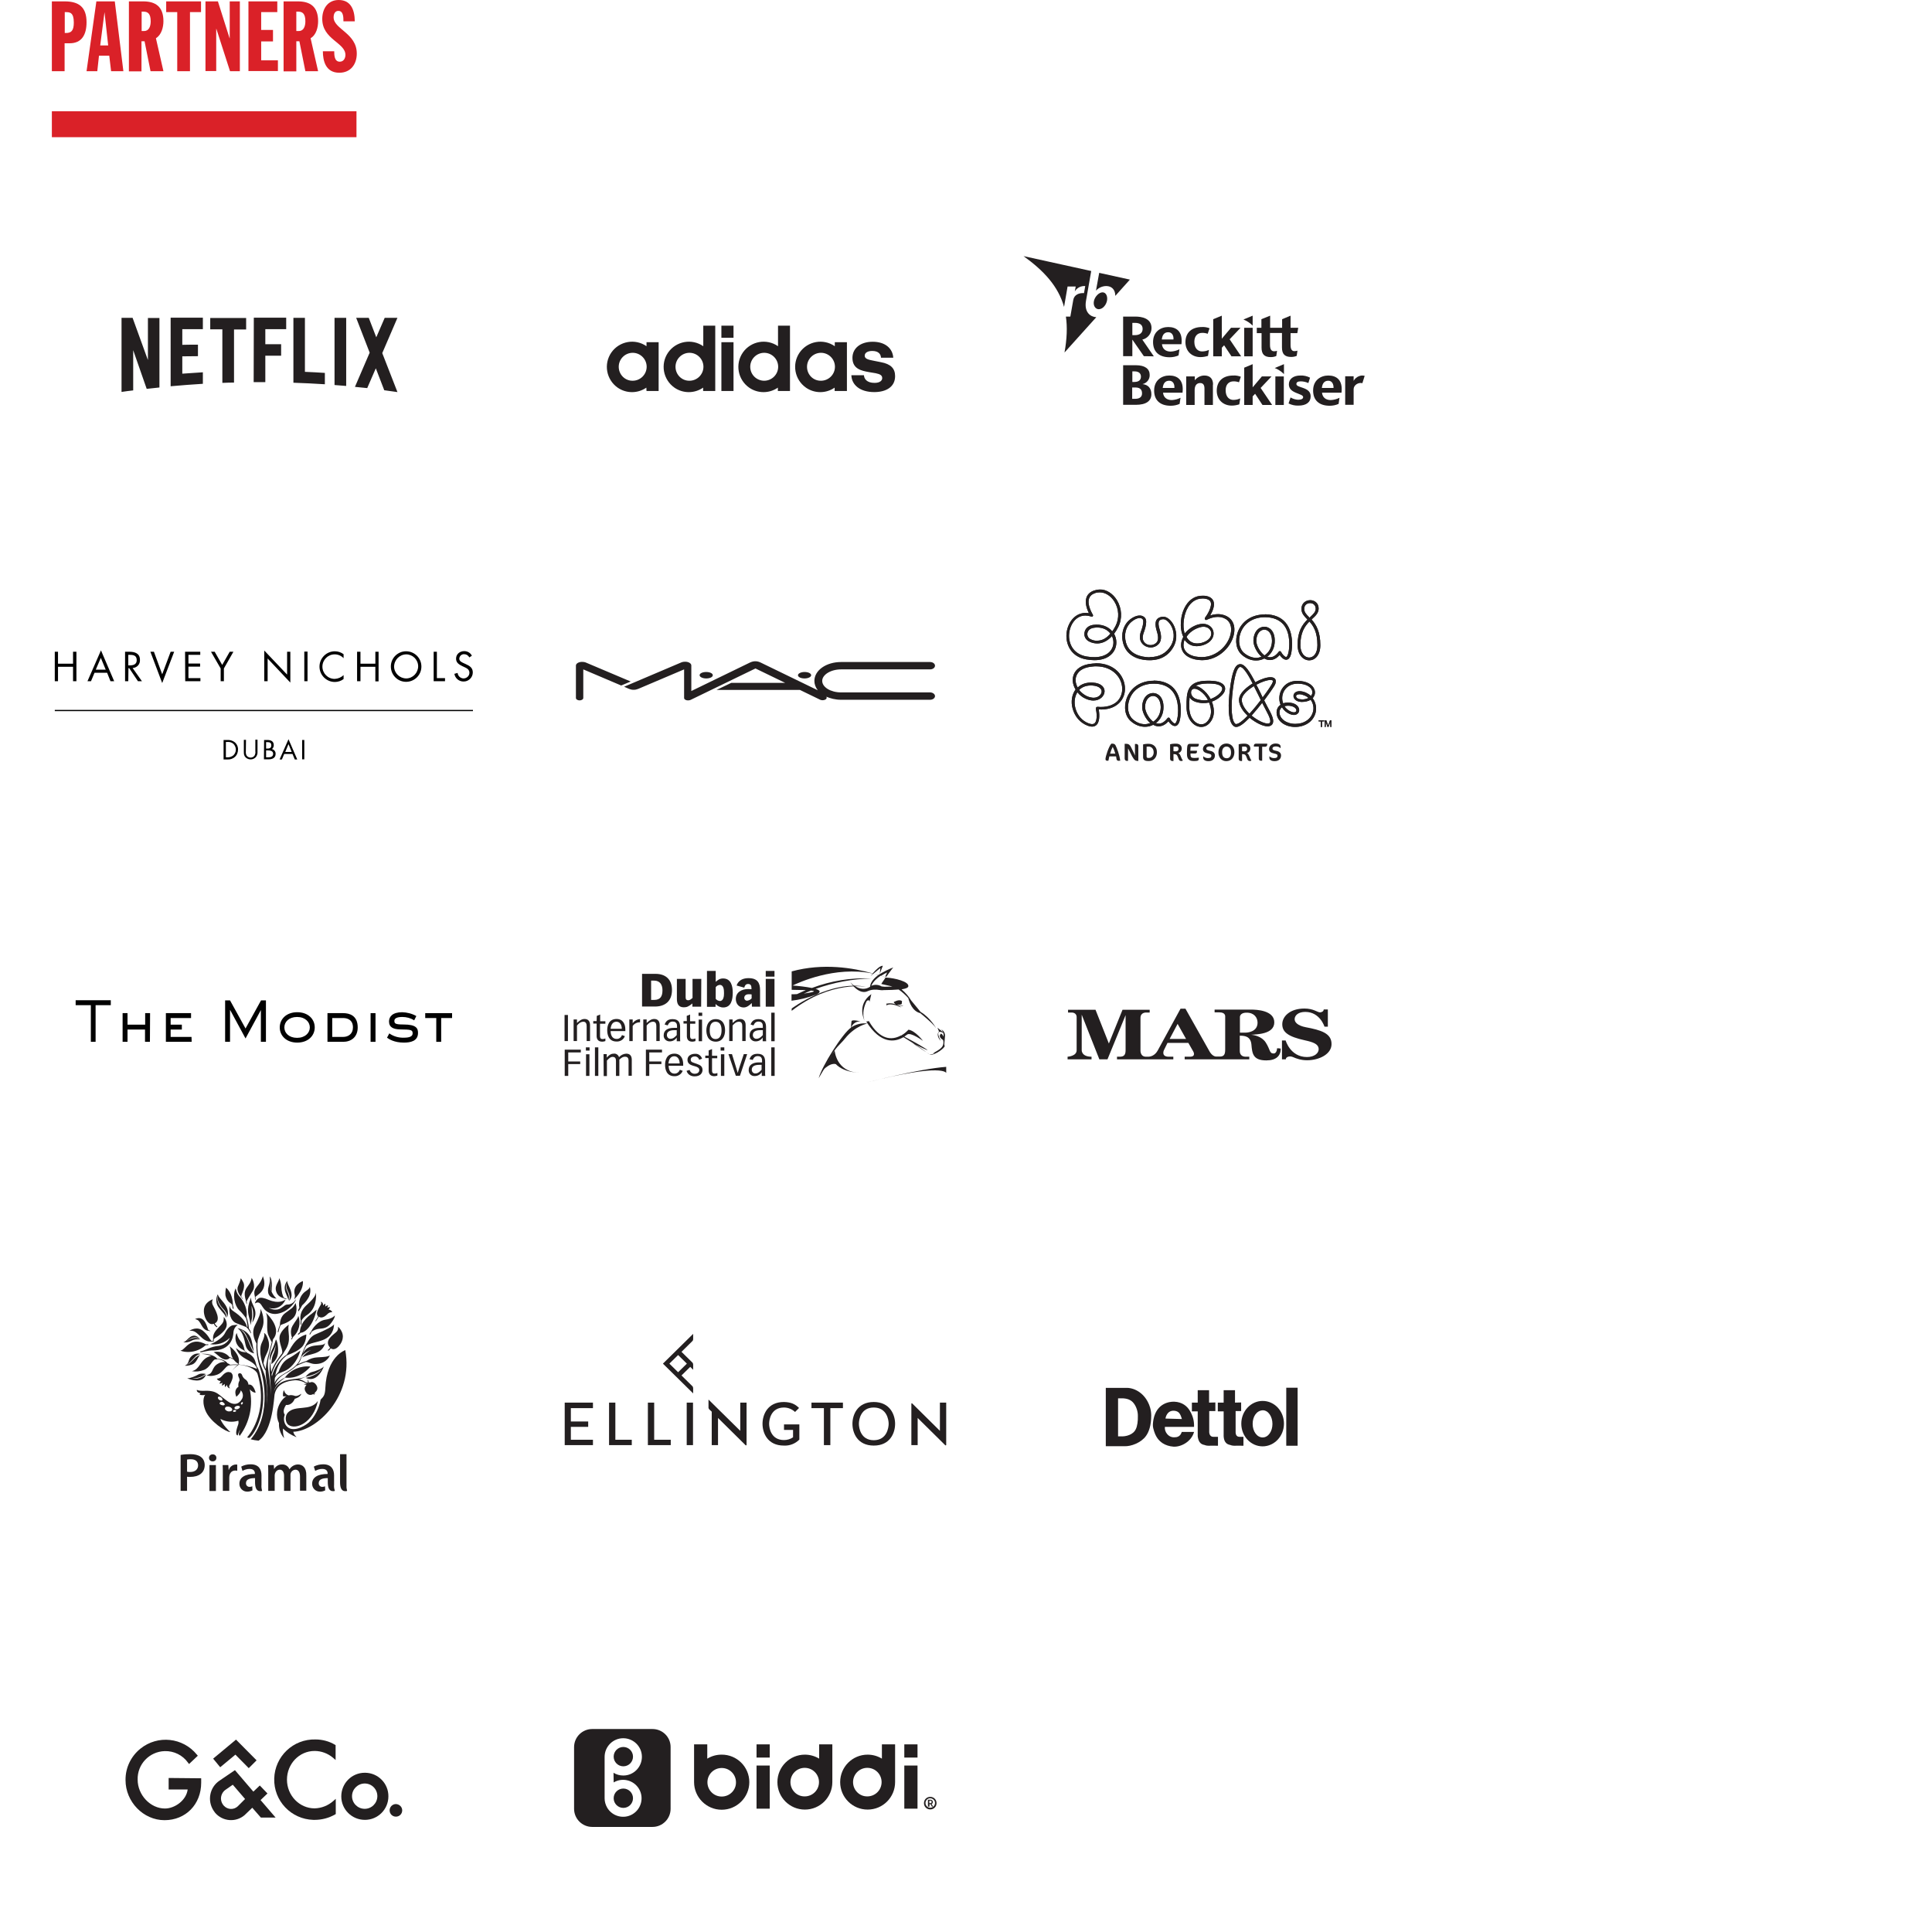 <?xml version="1.0" encoding="utf-8"?>
<!-- Generator: Adobe Illustrator 21.1.0, SVG Export Plug-In . SVG Version: 6.00 Build 0)  -->
<svg version="1.1" id="Layer_1" xmlns="http://www.w3.org/2000/svg" xmlns:xlink="http://www.w3.org/1999/xlink" x="0px" y="0px"
	 viewBox="0 0 1259 1252.6" style="enable-background:new 0 0 1259 1252.6;" xml:space="preserve">
<style type="text/css">
	.st0{fill:#DA2128;}
	.st1{fill:#231F20;}
	.st2{fill:#010101;}
	.st3{clip-path:url(#SVGID_3_);fill:#231F20;}
</style>
<title>Partners_1</title>
<rect x="33.8" y="72.5" class="st0" width="198.5" height="16.9"/>
<path class="st0" d="M33.8,0.9h8.3c9.4,0,14.3,3.8,14.3,13.6c0,8.2-3.2,13.7-11,13.7h-3.3v18.2h-8.3V0.9z M42.2,21.5h0.7
	c3.4,0,5.2-1.3,5.2-6.8c0-6.6-2.6-6.8-5.3-6.8h-0.6L42.2,21.5z"/>
<path class="st0" d="M62.8,0.9h12l5.6,45.5h-8l-1.2-10.1h-6.7l-1.1,10.1h-7L62.8,0.9z M68.1,7.9L68.1,7.9l-2.8,21.7h5.2L68.1,7.9z"
	/>
<path class="st0" d="M84,0.9h9.3c7.9,0,13.2,3.3,13.2,12.9c0,3.8-1.2,8.9-4.9,11.1l4.9,21.5h-8.4l-3.9-19.5h-2v19.6H84V0.9z
	 M92.3,20.2H94c3.1,0,4.2-3.1,4.2-6.3c0-4.9-1.8-6.3-4.6-6.3h-1.3C92.3,7.6,92.3,20.2,92.3,20.2z"/>
<path class="st0" d="M115.5,7.9h-7.2v-7H131v7h-7.2v38.5h-8.3V7.9z"/>
<path class="st0" d="M133.9,0.9h8.1l7.6,24h0.1v-24h6.6v45.5h-6.4L141,18.8h-0.1v27.5h-7V0.9z"/>
<path class="st0" d="M161.9,0.9h18.8v7h-10.5v11.6h7.7V27h-7.7v12.3h10.9v7h-19.2V0.9z"/>
<path class="st0" d="M184.8,0.9h9.3c7.9,0,13.2,3.3,13.2,12.9c0,3.8-1.1,8.9-4.9,11.1l4.9,21.5H199l-3.9-19.5h-2v19.6h-8.3V0.9z
	 M193.1,20.2h1.7c3.1,0,4.2-3.1,4.2-6.3c0-4.9-1.8-6.3-4.6-6.3h-1.3L193.1,20.2L193.1,20.2z"/>
<path class="st0" d="M217.8,33.2c0,2.5,0,7,3.6,7c2.7,0,3.7-2.5,3.7-4.4c0-8.1-15.1-10-15.1-23.5C210,5.6,213.7,0,220.7,0
	c7.5,0,10.4,5.7,10.5,13.9h-7.4c0-2.6,0-6.8-3.3-6.8c-2,0-3.1,1.7-3.1,4.2c0,7.7,15.1,10.3,15.1,23.6c0,7-4,12.5-11.4,12.5
	c-8.9,0-10.7-7.8-10.7-14h7.4V33.2z"/>
<path class="st1" d="M421.3,254.8h7.9V223h-7.9v2.6c-7.5-5.2-17.7-3.3-22.9,4.1c-5.2,7.5-3.3,17.7,4.1,22.9c5.6,3.9,13.1,3.9,18.7,0
	L421.3,254.8L421.3,254.8z M403.2,239c0-5,4.1-9.1,9.1-9.1s9.1,4.1,9.1,9.1s-4.1,9.1-9.1,9.1C407.3,248.2,403.2,244.1,403.2,239
	C403.2,239.1,403.2,239.1,403.2,239z M458.3,212.2v13.4c-7.5-5.2-17.7-3.3-22.9,4.1c-5.2,7.5-3.3,17.7,4.1,22.9
	c5.6,3.9,13.1,3.9,18.7,0v2.2h7.9v-42.6L458.3,212.2L458.3,212.2z M440.2,239c0-5,4.1-9.1,9.1-9.1s9.1,4.1,9.1,9.1s-4.1,9.1-9.1,9.1
	C444.3,248.2,440.2,244.1,440.2,239C440.2,239.1,440.2,239.1,440.2,239z M478,220.1v-7.9h-7.9v7.9H478z M478,254.8V223h-7.9v31.8
	H478z M507,212.2v13.4c-7.5-5.2-17.7-3.3-22.9,4.1c-5.2,7.5-3.3,17.7,4.1,22.9c5.6,3.9,13.1,3.9,18.7,0v2.2h7.9v-42.6L507,212.2z
	 M488.9,239c0-5,4.1-9.1,9.1-9.1s9.1,4.1,9.1,9.1s-4.1,9.1-9.1,9.1S488.9,244.1,488.9,239C488.9,239.1,488.9,239.1,488.9,239z
	 M544,254.8h7.9V223H544v2.6c-7.5-5.2-17.7-3.3-22.9,4.1c-5.2,7.5-3.3,17.7,4.1,22.9c5.6,3.9,13.1,3.9,18.7,0v2.2H544z M525.9,239
	c0-5,4.1-9.1,9.1-9.1s9.1,4.1,9.1,9.1s-4.1,9.1-9.1,9.1l0,0C529.9,248.2,525.9,244.1,525.9,239C525.9,239.1,525.9,239.1,525.9,239
	L525.9,239z M554.8,244.5c0.2,6.4,5.7,11,14.9,11c7.5,0,13.6-3.2,13.6-10.4c0-5-2.8-7.9-9.3-9.1l-5-1c-3.2-0.6-5.5-1.2-5.5-3.2
	c0-2.1,2.2-3.1,4.9-3.1c4,0,5.6,2,5.7,4.4h8c-0.4-6.2-5.4-10.4-13.4-10.4c-8.3,0-13.2,4.5-13.2,10.5c0,7.2,5.8,8.4,10.9,9.3l4.2,0.7
	c3,0.6,4.3,1.4,4.3,3.2c0,1.6-1.5,3.1-5,3.1c-5.1,0-6.8-2.7-6.9-5H554.8z"/>
<path class="st1" d="M218,250.9c2.5,0.2,5,0.4,7.6,0.6v-44.4H218V250.9z M96.3,234.4l-9.9-27.3h-7.2v48.3c2.5-0.4,5-0.7,7.6-1v-26.2
	l8.8,25.2c2.8-0.3,5.5-0.6,8.3-0.9v-45.3h-7.5v27.2H96.3z M111.2,251.7c7-0.6,14-1.2,21-1.6v-7.5c-4.5,0.3-9,0.6-13.4,0.9v-11.3
	c2.9,0,6.8-0.1,10.2-0.1v-7.5c-2.7,0-7.1,0-10.2,0.1v-10.2h13.4V207h-21V251.7z M137,214.6h7.9v34.9c2.5-0.1,5-0.2,7.6-0.2v-34.6
	h7.9v-7.5H137V214.6z M165.3,249h7.6v-17.2h10.3v-7.5h-10.3v-9.8h13.6V207h-21.1L165.3,249z M259,207.1h-8.3l-5.5,12.7l-4.9-12.7
	h-8.2l8.8,22.7l-9.6,22.3c2.7,0.3,5.3,0.5,8,0.8l5.6-12.9l5.5,14.3c2.9,0.4,5.8,0.8,8.6,1.2l0,0l-9.9-25.4L259,207.1z M198.8,207.1
	h-7.6v42.3c6.9,0.2,13.7,0.6,20.5,1V243c-4.3-0.3-8.6-0.5-13-0.7v-35.2H198.8z"/>
<path class="st1" d="M536.1,697.6c0,0,6-7.1,10.8-3.1c0,0-5.4-7.1-3.5-9.1"/>
<path class="st1" d="M515.9,657.2c0,0,24.9-18.8,49-14.1c0,0-23.1-4.5-49,15.6"/>
<path class="st1" d="M564.7,652.5c0.1-0.2,0.3-0.3,0.5-0.5c0.7-0.3,1.4-0.3,1.4,0.7c0,0.2-0.1,0.5-0.1,0.7l0.1-0.5c0,0,0,0,0,0.1
	l1.2-5.2c-9.8,7-4.5,17.1-4.5,17.1C561.7,660.3,563.1,655.7,564.7,652.5"/>
<path class="st1" d="M613.4,670.8c0.4,0.4,0.8,1,1,1.5c0,0.1,0.1,0.2,0.1,0.2l-0.3-0.2c-1.5-1.1-3.3-2.6-3.3-2.6l1,2.4
	c-2.3,2.9,1.1,6.1,1.1,6.1c-3.3-6.4-0.7-6.4,1.3-5.3c0.1,0,0.2,0,0.3,0c0.3,0.8,0.4,1.7,0.2,2.6c-0.1-0.2-0.2-0.5-0.3-0.7
	c-0.3-0.5-0.7-1-1.2-1.3c-2.1,1.7,0.1,3.5,1.1,4.1l0.2,0.2c0.3,1.2,0.3,2.4-0.2,3.5c-0.7,1.9-4,3.8-6.3,4.9c0.5,0,1,0,1,0
	c-0.9,0.6-2,0.9-3.1,1c0,0.2-1-0.5-1.2-0.7l0,0c-2.7-2.1-5.4-4-8.3-5.8c-0.7-0.3-1.4-0.7-2.1-1.1l10.5,6.9c0.3,0.3,0.7,0.5,1,0.8
	c3.3,0.6,10.2-4.7,9.7-5.8s0-2.4,0.2-6.1C616,673.5,615.1,671.7,613.4,670.8"/>
<path class="st1" d="M550.7,676.7c6.8-8.4,14.5-9.7,14.5-9.7c-3.6-0.5-7.3,0.4-10.4,2.4c0.9-2.5,3.4-4,6-3.8c0,0-5.7-1.5-5.9-0.1
	c-0.2,1-0.3,3-0.3,4.1c-5.6,3.8-19,25.2-21.1,33l8.5-14.5c1.7-4.8,5.9-7.9,8.2-10.8C550.4,677.1,550.5,676.9,550.7,676.7"/>
<path class="st1" d="M524.9,647.3l-1.1,0.2c1.5-0.7,3.1-1.3,4.7-2C531.5,645.8,531.3,646.3,524.9,647.3 M531.6,648.3
	c1.7-0.8,2.6-1.5,2.5-2.2s-1.1-1.3-2.6-1.7c11.7-4.2,24-6.5,36.4-6.8c-13.2-0.6-26.4,1.5-38.8,6.2c-4.2-0.8-8.4-1.3-12.6-1.6
	c3.1-1.5,27.4-13,52.2-7.8c-0.8,0.9-1.3,1.6-1.3,1.6l1.7-1.5l0.8,0.2c-0.2-0.1-0.5-0.1-0.7-0.2c1.9-1.6,4.5-3.8,4.5-3.6
	s-0.3,2.8-0.4,3.7c0.6-1.8,1.3-3.5,2-5.2c-1.6-0.4-4.8,2.8-6.6,4.9c-12.7-3.6-32.3-6.9-52.8-1.3v12c3.4,0.1,6.7,0.1,9.2,0.2
	c-1.9,0.8-3.8,1.7-5.7,2.6c-1.2,0.1-2.4,0.1-3.6,0.1v4.2c5.1-0.6,10.1-1.8,14.9-3.6"/>
<path class="st1" d="M573.9,635.8c1.1,0.4,2.2,0.8,3.2,1.1c-0.5,1-2.5,3.6-2.8,4.3c2.3,0.6,8,1.7,7,1.7s-2.4,0-5,0.1l-1.8-0.2
	c-2-1.2-4.5-1.4-6.7-0.4C568.9,639.7,571.5,637.4,573.9,635.8 M556.7,642.4c-1-0.7-1.8-1.5-2.6-2.4c0.6,0.9,1.2,1.7,1.9,2.4
	 M556,642.5c2.8,3.1,6.3,4.9,9.4,3.4c2.6-1.2,5.4-1.2,8.4-0.7l0,0c0.7,0.1,1.3,0.1,2,0c3.8,0,7.2-0.2,9.8-0.4
	c2.3,1.6,4.4,3.5,6.3,5.6c0.6,2.5,2.6,8.6,7.8,9.8c3.4,2.8,9,7.5,10.5,10.1c0,0-3.8-7.1-10.3-10.9l-6.1-7.4
	c-1.7-2.8-3.8-5.2-6.3-7.3c2.6-0.4,4.2-1,4.4-1.9l-8-0.6l8,0.6c0.7-3.1-8.7-5.5-14.8-5.8l0,0c-1-0.4-2-0.7-3-1.1
	c0.1-0.1,0.1-0.1,0.2-0.1c0.2-0.1,0.4-0.2,0.5-0.3c1.1-0.7,2.2-1.3,3.3-1.8l-1.2,2.6c0.1,0,0.2,0.1,0.3,0.1l0.4,0.1
	c2.3-3.4,4.5-6.1,4.5-6.1c-3.1,1.2-6.1,2.7-9,4.5c0-0.1,0-0.1,0-0.2c0,0.1,0,0.1,0,0.2l-0.8,0.5c-0.9-0.2-1.7-0.5-2.6-0.7
	c0.9,0.3,1.7,0.5,2.5,0.8c-4.3,3.2-5.1,5.9-5.2,7.5v0.1l0,0V643c-3,2-6.8,1.8-10.2-0.7"/>
<path class="st1" d="M585.4,655.2c-0.4-0.2-0.7-0.4-1.1-0.5c1.1,0.2,2.3,0.1,3.3-0.4l0.2-1.9c-1.8-1.6-5.4,0.6-5.4,0.6
	c0.2,0.6,0.7,1.1,1.3,1.5c-1.8-0.7-3.8-0.9-5.7-0.5l-0.2-0.3l-0.2,1.5c3.2-2.2,9.8,1.4,9.8,1.4c-0.3-0.3-0.7-0.5-1-0.7"/>
<path class="st1" d="M585.2,655.2c1.1,0.2,2.2,0.2,3.3-0.1c0,0,0.3,0.6-2.8,0.5"/>
<path class="st1" d="M589.3,675.5c0.6-0.4,1.2-0.9,1.8-1.3c2.2-1.9,10.4,4.1,10.4,4.1s-5-6.7-9.5-7.3c-1.3,1.4-2.7,2.6-4.3,3.5
	l-0.4,0.3H587l0,0c-0.2,0.1-0.4,0.2-0.6,0.3c-5,2.5-12.8,3.1-20.2-9.7l-1.7,0.3c9.6,15.2,18.8,13.1,23.6,10.5l0.6-0.3h0.1
	c2.2,1.4,5.1,3.1,7.8,4.9c4.2,2,7.8,3.6,7.8,3.6C604.3,683.7,595.4,678.7,589.3,675.5"/>
<path class="st1" d="M543.9,684.5c0,0,0.9,14,15.8,14.5c0,0-15.3,0-18-11"/>
<path class="st1" d="M565.2,705.3c0,0,33.8-8.8,51.4-10.1v4C616.6,699.2,614.7,692.6,565.2,705.3"/>
<polygon class="st1" points="368,684 378.5,684 378.5,685.8 370.3,685.8 370.3,691.7 378.1,691.7 378.1,693.4 370.3,693.4 
	370.3,701.1 368,701.1 "/>
<path class="st1" d="M381.9,701.1h2.2V687h-2.2V701.1z M381.8,684.6h2.4v-2.1h-2.4V684.6z"/>
<rect x="387.7" y="682.5" class="st1" width="2.2" height="18.6"/>
<path class="st1" d="M393.3,686.9h2.1v2.3c1.9-2.2,3.3-2.6,4.6-2.6c1.5-0.2,2.9,0.8,3.4,2.3c1.2-1.4,2.9-2.2,4.7-2.3
	c3,0,3.6,2.2,3.6,4V701h-2.1v-9.6c0-0.9,0-2.8-2.2-2.8c-1.1,0-2,0.2-3.8,1.9v10.6h-2.2v-9.6c0-1,0-2.8-2.2-2.8
	c-1.2,0-2.1,0.7-3.7,2.4v10.1h-2.1L393.3,686.9z"/>
<polygon class="st1" points="420.9,684 431.4,684 431.4,685.8 423.1,685.8 423.1,691.7 431,691.7 431,693.4 423.1,693.4 
	423.1,701.1 420.9,701.1 "/>
<path class="st1" d="M442.9,693c0-2.5-1.2-4.7-3.5-4.7s-3.5,1.8-3.8,4.7H442.9z M435.7,694.5c0.1,3.8,1.9,5.1,3.8,5.1
	c1.6,0.1,3-1,3.5-2.5l1.9,0.7c-0.9,2.2-3,3.6-5.4,3.5c-5.2,0-6.1-4.5-6.1-7.4s1-7.3,6.1-7.3c4.2,0,5.7,3.5,5.7,6.8v1.1L435.7,694.5z
	"/>
<path class="st1" d="M449.4,697.2c0.4,1.5,1.7,2.5,3.3,2.5c2.3,0,3-1.4,3-2.4c0-1.4-1.1-2-2.9-2.5l-1.1-0.3c-2-0.6-3.7-1.5-3.7-3.9
	c0-2.9,2.8-3.9,4.9-3.9c2.1-0.2,4,1.2,4.6,3.2l-1.9,0.7c-0.3-1.3-1.5-2.2-2.8-2.2c-1.4,0-2.7,0.7-2.7,2.1c0,1.1,0.5,1.6,2.1,2.1
	l2,0.7c2.4,0.8,3.6,1.8,3.6,4c0,1.6-1.1,4.1-5.2,4.1c-2.4,0-4.5-1.2-5.2-3.6L449.4,697.2z"/>
<path class="st1" d="M461.8,684.5l2.2-0.9v4.4h3.4v1.6H464v7.8c0,1.2,0.1,2.2,1.7,2.2c0.6,0,1.2-0.1,1.8-0.4v1.7
	c-0.6,0.2-1.3,0.4-2,0.4c-3.1,0-3.7-2.1-3.7-3.7v-8.1h-2.2v-1.6h2.2V684.5z"/>
<path class="st1" d="M469.8,701.1h2.2V687h-2.2V701.1z M469.6,684.6h2.4v-2.1h-2.4V684.6z"/>
<path class="st1" d="M477,686.9l2.5,8.1c0.4,1.2,0.6,2.1,1.2,4h0.1c0.5-1.9,0.8-2.7,1.2-4l2.7-8.1h2.2l-4.7,14.1h-2.7l-4.8-14.1H477
	z"/>
<path class="st1" d="M494.8,693.9c-3.1,0-4.9,1-4.9,3.1c-0.1,1.2,0.8,2.4,2,2.5c0.1,0,0.3,0,0.4,0c0.9,0,2-0.2,4-2.4v-3.2
	L494.8,693.9z M488.4,690.2c0.7-1.7,1.7-3.5,5.3-3.5c4.3,0,4.9,2.8,4.9,5.3v7.4c0,0.6,0,1.1,0.1,1.7h-2.3v-2.4l0,0
	c-1,1.6-2.7,2.5-4.5,2.5c-2.1,0.2-3.9-1.4-4-3.5c0-0.2,0-0.3,0-0.5c0-3.2,2.6-4.9,6.6-4.9h2.1v-0.9c0-1,0-3.2-2.8-3.2
	c-1.8,0-2.6,1-3.3,2.5L488.4,690.2z"/>
<rect x="502.6" y="682.5" class="st1" width="2.2" height="18.6"/>
<rect x="367.9" y="661.4" class="st1" width="2.2" height="17"/>
<path class="st1" d="M373.8,664.3h2.2v2.3c1.2-1,2.7-2.6,4.9-2.6s3.6,1.3,3.6,4v10.4h-2.2v-9.7c0-1.4-0.4-2.9-2.1-2.9
	c-2,0-3.3,1.4-4.2,2.5v10.1h-2.2L373.8,664.3z"/>
<path class="st1" d="M388.9,662l2.2-0.9v4.4h3.4v1.6H391v7.8c0,1.2,0.1,2.2,1.7,2.2c0.6,0,1.2-0.1,1.8-0.4v1.7
	c-0.6,0.2-1.3,0.4-2,0.4c-3.1,0-3.7-2.1-3.7-3.7V667h-2.2v-1.6h2.2L388.9,662z"/>
<path class="st1" d="M405.2,670.4c0-2.5-1.2-4.6-3.5-4.6s-3.5,1.8-3.8,4.6H405.2z M397.9,671.9c0.1,3.8,1.9,5.1,3.9,5.1
	c1.6,0.1,3-1,3.5-2.5l1.9,0.7c-0.8,2.2-3,3.6-5.4,3.5c-5.2,0-6.1-4.5-6.1-7.4s1-7.3,6.1-7.3c4.2,0,5.7,3.5,5.7,6.8v1.1L397.9,671.9z
	"/>
<path class="st1" d="M410.1,664.3h2.2v2.5l0,0c1.1-1.6,2.9-2.6,4.8-2.7v2.1c-1.9-0.1-3.8,0.8-4.8,2.4v9.8h-2.2V664.3z"/>
<path class="st1" d="M419.2,664.3h2.2v2.3c1.2-1,2.7-2.6,4.9-2.6s3.6,1.3,3.6,4v10.4h-2.2v-9.7c0-1.4-0.3-2.9-2.1-2.9
	c-2,0-3.3,1.4-4.2,2.5v10.1h-2.2L419.2,664.3L419.2,664.3z"/>
<path class="st1" d="M439.5,671.3c-3.1,0-4.9,1-4.9,3.1c-0.1,1.2,0.8,2.4,2,2.5c0.1,0,0.3,0,0.4,0c0.9,0,2.1-0.2,4-2.4v-3.2
	L439.5,671.3L439.5,671.3z M433.1,667.6c0.7-1.7,1.7-3.5,5.2-3.5c4.3,0,4.9,2.8,4.9,5.3v7.4c0,0.6,0,1.1,0.1,1.7H441v-2.4l0,0
	c-1,1.6-2.7,2.5-4.5,2.5c-2.1,0.1-3.9-1.5-4-3.5c0-0.2,0-0.3,0-0.5c0-3.2,2.6-4.8,6.6-4.8h2.1v-0.9c0-0.9,0-3.2-2.8-3.2
	c-1.8,0-2.6,1-3.3,2.5L433.1,667.6z"/>
<path class="st1" d="M447.5,662l2.2-0.9v4.4h3.4v1.6h-3.4v7.8c0,1.2,0.1,2.2,1.7,2.2c0.6,0,1.2-0.2,1.8-0.4v1.7
	c-0.6,0.2-1.3,0.4-2,0.4c-3.1,0-3.6-2.1-3.6-3.7V667h-2.2v-1.6h2.2L447.5,662z"/>
<path class="st1" d="M455.3,678.5h2.2v-14.1h-2.2V678.5z M455.2,662h2.4v-2.1h-2.4V662z"/>
<path class="st1" d="M462.5,671.4c0,2.8,0.8,5.7,3.8,5.7s3.9-2.9,3.9-5.7s-0.8-5.6-3.9-5.6S462.5,668.6,462.5,671.4 M460.3,671.4
	c0-3.6,1.7-7.3,6.1-7.3c5.2,0,6.1,4.5,6.1,7.3c0,3.7-1.7,7.4-6.1,7.4C461.2,678.7,460.3,674.2,460.3,671.4"/>
<path class="st1" d="M475.2,664.3h2.2v2.3c1.2-1,2.7-2.6,4.9-2.6s3.6,1.3,3.6,4v10.4h-2.2v-9.7c0-1.4-0.3-2.9-2.1-2.9
	c-2,0-3.3,1.4-4.2,2.5v10.1h-2.2L475.2,664.3L475.2,664.3z"/>
<path class="st1" d="M495.5,671.3c-3.1,0-4.9,1-4.9,3.1c-0.1,1.2,0.8,2.4,2,2.5c0.1,0,0.3,0,0.4,0c0.9,0,2.1-0.2,4.1-2.4v-3.2
	L495.5,671.3L495.5,671.3z M489.1,667.6c0.7-1.7,1.7-3.5,5.2-3.5c4.3,0,4.9,2.8,4.9,5.3v7.4c0,0.6,0,1.1,0.1,1.7H497v-2.4l0,0
	c-1,1.6-2.7,2.5-4.5,2.5c-2.1,0.1-3.9-1.5-4-3.5c0-0.2,0-0.3,0-0.5c0-3.2,2.5-4.8,6.5-4.8h2.1v-0.9c0-0.9,0-3.2-2.8-3.2
	c-1.8,0-2.6,1-3.3,2.5L489.1,667.6z"/>
<rect x="502.6" y="659.9" class="st1" width="2.2" height="18.6"/>
<path class="st1" d="M418.4,634.6h8.8c6.5,0,10.7,3.6,10.7,10.5c0,7.4-4.6,10.8-11.1,10.8h-8.4V634.6z M424.3,651.6h1.9
	c4.2,0,5.5-2.4,5.5-6.3c0-3.6-1.6-6.3-5.5-6.3h-1.9V651.6z"/>
<path class="st1" d="M456.9,656h-5.7v-2.1c-2.5,2-3.6,2.5-5.6,2.5c-3.5,0-4.5-2.4-4.5-5.5v-13h5.7v11.9c0,1.2,0.3,2,1.7,2
	c1,0,1.6-0.5,2.8-1.5v-12.4h5.7L456.9,656z"/>
<path class="st1" d="M460.7,632.7h5.7v7.1c1.4-1.2,2.6-2.2,4.8-2.2c5.3,0,6.3,5.2,6.3,9.2c0,4.6-1,9.7-6.2,9.7c-1.9,0-3.8-0.9-5-2.3
	v1.9h-5.6L460.7,632.7L460.7,632.7z M466.4,650.9c0.7,0.8,1.6,1.3,2.7,1.4c2.5,0,2.7-3.4,2.7-5c0-2.2-0.1-5.5-2.8-5.5
	c-1,0.1-2,0.6-2.6,1.5L466.4,650.9L466.4,650.9z"/>
<path class="st1" d="M495.3,652.8c0,1.1,0,2.3,0.1,3.2H490c0-0.8-0.1-1.7-0.1-2.3h-0.1c-1.2,1.2-3,2.8-5.1,2.8c-4,0-5.2-3.3-5.2-5.5
	c0-4.5,3.9-6.5,8.1-6.5c0.7,0,1.5,0.1,2.1,0.1V644c0-1.7-0.5-2.8-2.2-2.8s-2.2,1.3-2.5,2.4l-5-1.4c0.3-0.8,1.6-4.8,7.8-4.8
	c5.9,0,7.5,3.2,7.5,7.8L495.3,652.8z M489.8,650.6V648c-0.7-0.1-1.4-0.1-2-0.1c-1.7,0-2.8,0.9-2.8,2.4c0,0.9,0.7,1.7,1.6,1.8
	c0.1,0,0.1,0,0.2,0C487.9,652,489,651.5,489.8,650.6z"/>
<path class="st1" d="M499,632.7h5.7v3.7H499V632.7z M499,637.9h5.7V656H499V637.9z"/>
<path class="st2" d="M62.3,678.9h-3.1V655h-9.9v-3.2h22.9v3.2h-9.9C62.3,655,62.3,678.9,62.3,678.9z"/>
<path class="st2" d="M97.7,678.9h-3.2v-8H83.1v8h-3.2v-18.7h3.2v7.5h11.5v-7.5h3.2L97.7,678.9z"/>
<path class="st2" d="M124.9,678.9h-16.8v-18.7h16.4v3.2h-13.3v4.3h7.3v3.2h-7.3v4.8h13.6L124.9,678.9z"/>
<path class="st2" d="M173.2,678.9H170v-20.7l0,0l-10,18.5l-10-18.5h-0.1v20.7h-3.2v-27h3.2l10.1,18.3l10.1-18.3h3.2v27H173.2z"/>
<path class="st2" d="M193.7,679.4c-7.1,0-11.4-4.5-11.4-9.9s4.3-9.9,11.4-9.9s11.4,4.5,11.4,9.9S200.8,679.4,193.7,679.4z
	 M201.9,669.5c0-3.6-3.1-6.8-8.3-6.8s-8.3,3.1-8.3,6.8s3.1,6.8,8.3,6.8S201.9,673.1,201.9,669.5z"/>
<path class="st2" d="M223.6,660.2c4.1,0,9.5,1.5,9.5,9.3c0,6.5-4.5,9.4-9.5,9.4h-10.2v-18.7H223.6z M223.6,675.7
	c3.4,0,6.4-2,6.4-6.2c0-4.6-3.1-6.1-6.4-6.1h-7.1v12.3H223.6z"/>
<path class="st2" d="M244.7,678.9h-3.2v-18.7h3.2V678.9z"/>
<path class="st2" d="M269.9,664.9c-2.3-1.5-5-2.2-7.7-2.2c-3.5,0-5.2,0.9-5.2,2.5c0,1.8,0.6,2.4,6,2.4c8.4,0,9.4,2.6,9.4,5.5
	c0,5.4-5,6.3-9.2,6.3c-6.4,0-9.7-2.3-11-3.2l1.5-2.8c2.8,2,6.1,2.9,9.5,2.8c3.4,0,5.7-0.7,5.7-2.8c0-2.4-1.2-2.5-8.2-2.6
	c-4.3-0.1-7.2-1.3-7.2-5.2c0-3.1,2.3-6,8.6-6c3.2,0.1,6.4,0.9,9.2,2.5L269.9,664.9z"/>
<path class="st2" d="M287.5,678.9h-3.2v-15.5h-7.2v-3.2h17.5v3.2h-7.1L287.5,678.9z"/>
<polygon points="35.7,463.4 35.7,463.4 308.2,463.4 308.2,462.6 35.7,462.6 "/>
<path d="M148.1,493.5L148.1,493.5c1.4,0.1,2.9-0.4,4-1.3c1-1,1.6-2.3,1.6-3.7c0-1.4-0.6-2.8-1.6-3.8c-1.1-0.9-2.5-1.4-3.9-1.2h-1v10
	H148.1z M145.7,482.2h2.4c1.8-0.1,3.5,0.4,4.9,1.5c1.4,1.2,2.2,3,2.1,4.8c0,1.8-0.7,3.6-2.1,4.8c-1.4,1.2-3.1,1.7-4.9,1.6h-2.4
	V482.2z"/>
<path d="M160.2,489.7L160.2,489.7c-0.1,1,0.1,2,0.6,2.8c1.2,1.4,3.2,1.6,4.6,0.4c0.1-0.1,0.3-0.2,0.4-0.4c0.5-0.9,0.8-1.9,0.6-2.9
	V482h1.4v7.9c0.1,1.3-0.3,2.5-1.1,3.5c-1.8,1.9-4.7,1.9-6.6,0.2c-1.1-1.1-1.2-2.2-1.2-3.6v-7.9h1.4L160.2,489.7z"/>
<path d="M173.4,493.5h1.4c1.6,0,3.2-0.4,3.2-2.3s-1.9-2.2-3.4-2.2h-1.2V493.5z M173.4,487.8h0.5c1.6,0,2.9-0.2,2.9-2.1
	s-1.2-2.1-2.9-2.1h-0.5V487.8z M172.1,482.2h2.1c2.3,0,4.2,0.8,4.2,3.4c0,1-0.4,1.9-1.2,2.5c1.5,0.4,2.5,1.7,2.4,3.2
	c0,2.5-2,3.5-4.5,3.5H172L172.1,482.2z"/>
<path d="M188,484.9L188,484.9l2.1,5.1h-4.2L188,484.9z M182.2,494.9h1.5l1.5-3.6h5.4l1.5,3.6h1.6l-5.7-13.2L182.2,494.9z"/>
<polygon points="196.9,494.8 196.9,494.8 198.3,494.8 198.3,482.2 196.9,482.2 "/>
<path d="M47.6,432.5L47.6,432.5v-7.8h2.2v19.2h-2.2v-9.4h-9.8v9.4h-2.1v-19.2h2.1v7.8H47.6z M61.6,438.4L61.6,438.4l-2.3,5.5H57
	l8.8-20.1l8.6,20.1H72l-2.2-5.5H61.6z M65.7,428.7L65.7,428.7l-3.3,7.7h6.5L65.7,428.7z M83.6,443.9h-2.1v-19.2h2.7c3.6,0,7,1,7,5.3
	c0.2,2.8-1.9,5.1-4.7,5.3h-0.1l6.1,8.6h-2.6l-5.7-8.5h-0.5L83.6,443.9z M83.6,433.6h0.7c2.4,0,4.8-0.5,4.8-3.4
	c0-3.2-2.3-3.5-4.9-3.5h-0.6V433.6z M105.7,439.4L105.7,439.4l5.5-14.7h2.3l-7.8,20.4L98,424.7h2.3L105.7,439.4z M120.6,424.7h9.9v2
	h-7.7v5.7h7.6v2h-7.6v7.5h7.8v2h-9.9L120.6,424.7z M137.5,424.7h2.4l4.9,8.6l4.9-8.6h2.4l-6.2,10.9v8.3h-2.1v-8.3L137.5,424.7z
	 M172.2,423.9L172.2,423.9l14.9,15.7v-14.9h2.1v20.1l-14.8-15.7v14.8h-2.2V423.9z M200.4,443.9h-2.1v-19.3h2.1V443.9z M223.9,428.9
	L223.9,428.9c-1.5-1.6-3.6-2.5-5.8-2.5c-4.4,0-8,3.6-8,8s3.6,8,8,8c2.2-0.1,4.3-1,5.8-2.5v2.6c-1.6,1.2-3.6,1.9-5.7,1.9
	c-5.5,0-10-4.5-10-10s4.5-10,10-10c2.1,0,4.1,0.7,5.7,1.9V428.9z M244.6,432.5L244.6,432.5v-7.8h2.1V444h-2.1v-9.5h-9.7v9.4h-2.2
	v-19.2h2.2v7.8L244.6,432.5z M274.6,434.4L274.6,434.4c0,5.5-4.5,9.9-10,9.9s-9.9-4.5-9.9-10s4.5-9.9,9.9-9.9c5.5,0,10,4.4,10,9.9
	C274.6,434.2,274.6,434.3,274.6,434.4L274.6,434.4z M256.8,434.4L256.8,434.4c0.1,4.3,3.7,7.7,8,7.7c4.3-0.1,7.7-3.7,7.7-8
	c-0.1-4.3-3.6-7.7-7.8-7.7C260.3,426.5,256.9,430,256.8,434.4L256.8,434.4z M284.7,441.9h5.3v2h-7.4v-19.2h2.1V441.9z M305.8,428.4
	L305.8,428.4c-0.6-1.3-1.9-2.1-3.3-2.1c-1.7-0.1-3.1,1.2-3.2,2.9l0,0c0,1.7,1.7,2.4,3,3l1.3,0.6c2.4,1.1,4.5,2.3,4.5,5.4
	c0,3.3-2.8,6-6.1,5.9c-2.9,0-5.4-2.1-5.9-5l2.1-0.6c0.2,2,1.8,3.5,3.8,3.6c2.1,0,3.9-1.6,3.9-3.7c0-2.2-1.8-3-3.5-3.8l-1.1-0.5
	c-2.2-1.1-4.1-2.2-4.1-4.9c0-3,2.5-4.9,5.3-4.9c2.1,0,4.1,1.1,5,3L305.8,428.4z"/>
<rect x="810.8" y="213.6" class="st1" width="5.5" height="18.6"/>
<path class="st1" d="M869,252.8h-7.6c0.3-2.8,1.5-4.7,4.2-4.7C868,248.1,869.1,250.3,869,252.8 M874.2,255.9
	c1-8.4-3.4-11.2-8.6-11.2c-4.9,0-9.9,3-9.9,9.8c0,6.3,3.9,9.9,10.8,9.9c2,0,4-0.4,5.8-1.2l0.6-4c-1.8,0.9-3.7,1.4-5.7,1.5
	c-3.3,0-5.4-1.8-5.7-4.8L874.2,255.9z"/>
<path class="st1" d="M764.7,221.2h-7.6c0.3-2.8,1.5-4.7,4.2-4.7C763.7,216.5,764.9,218.6,764.7,221.2 M769.9,224.3
	c1-8.4-3.4-11.2-8.6-11.2c-4.9,0-9.9,3-9.9,9.8c0,6.3,3.9,9.9,10.8,9.9c2,0,4-0.4,5.8-1.2l0.6-4c-1.8,0.9-3.7,1.4-5.7,1.5
	c-3.3,0-5.4-1.8-5.7-4.8H769.9z"/>
<path class="st1" d="M765.3,252.8h-7.6c0.3-2.8,1.5-4.7,4.2-4.7C764.4,248.1,765.5,250.3,765.3,252.8 M770.6,255.9
	c1-8.4-3.4-11.2-8.6-11.2c-4.9,0-9.9,3-9.9,9.8c0,6.3,3.9,9.9,10.8,9.9c2,0,4-0.4,5.8-1.2l0.6-4c-1.8,0.9-3.7,1.4-5.7,1.5
	c-3.3,0-5.4-1.8-5.7-4.8L770.6,255.9z"/>
<path class="st1" d="M836.7,237.3v6.5c-1.7-1.8-3.8-3.1-6-4L836.7,237.3z"/>
<rect x="831.1" y="245.3" class="st1" width="5.5" height="18.6"/>
<path class="st1" d="M807.4,249.1c-1.1-0.4-2.3-0.6-3.5-0.6c-3.2,0-5.2,2.1-5.2,5.8c0,4.7,2.7,6.3,5,6.3c1.5,0,3.1-0.3,4.5-1
	l-0.6,3.9c-1.6,0.5-3.3,0.8-4.9,0.8c-5.8,0-9.8-4-9.8-9.7c0-6.2,4-9.9,10.8-9.9c1.7-0.1,3.3,0.2,4.9,0.8L807.4,249.1z"/>
<path class="st1" d="M787,217.5c-1.1-0.4-2.3-0.6-3.5-0.6c-3.2,0-5.2,2.1-5.2,5.8c0,4.7,2.7,6.3,5,6.3c1.5,0,3.1-0.3,4.5-1l-0.6,3.9
	c-1.6,0.5-3.3,0.8-4.9,0.8c-5.8,0-9.8-4-9.8-9.7c0-6.2,4-9.9,10.8-9.9c1.7-0.1,3.3,0.2,4.9,0.8L787,217.5z"/>
<path class="st1" d="M790.5,250.6c0-3.9-2.1-5.9-5.7-5.9c-2.4,0-4.7,1.2-6.2,3.1v-2.5H773v18.6h5.5v-9.7c0-2.8,1.2-4.6,3.6-4.6
	c2.1,0,2.8,1.5,2.8,3.6v10.7h5.5v-13.3L790.5,250.6L790.5,250.6z"/>
<path class="st1" d="M841,224.9v-7.8h4.4l0.6-3.5h-5v-7.9l-5.5,2.3v5.6h-7.8v-7.9L822,208v5.6h-3v3.5h3.1v9.4c0,4.3,1.8,6.2,6,6.2
	c1.2,0,2.4-0.2,3.6-0.7l0.5-3.4c-0.6,0.2-1.2,0.3-1.9,0.3c-1.5,0-2.7-0.9-2.7-4.1V217h7.8v9.4c0,4.3,1.8,6.2,6,6.2
	c1.2,0,2.4-0.2,3.6-0.7l0.5-3.4c-0.6,0.2-1.2,0.3-1.9,0.3C842.2,228.9,841,228,841,224.9"/>
<path class="st1" d="M848.9,252.7c-2.3-0.8-4.1-1.2-4.1-2.5c0-1,0.8-1.7,2.8-1.7c1.7,0,3.4,0.4,5,1.1l1.1-3.5
	c-1.9-1-4.1-1.5-6.3-1.4c-4.5,0-7.5,2.2-7.5,5.7c0,2.8,1.7,4.3,4.5,5.5c2.8,1.2,4.8,1.6,4.8,2.9c0,1.1-1.2,1.7-3.3,1.7
	c-1.7-0.1-3.4-0.6-4.9-1.5l-1.3,3.9c2,1,4.2,1.5,6.5,1.4c4.9,0,7.9-2.1,7.9-6C854.1,255.2,852.1,253.8,848.9,252.7"/>
<path class="st1" d="M887.8,249.7l1.5-4.8c-0.6-0.1-1.2-0.2-1.8-0.2c-2.3,0.2-4.3,1.5-5.4,3.5v-3h-5.5v18.6h5.5v-10.3
	C882.2,250.9,885.2,249,887.8,249.7"/>
<path class="st1" d="M739.5,218.4h-1.6v-8h1.7c3.2,0,5,1.3,5,3.9S742.8,218.4,739.5,218.4 M751.9,232.2l-7.5-10.9
	c3.5-0.8,6-3.9,6-7.5c0-6.5-6.6-7.5-10.5-7.5h-8v25.8h6v-10.8l7.5,10.8L751.9,232.2L751.9,232.2z"/>
<path class="st1" d="M739.7,259.9h-1.9v-7.4h2.1c3.6,0,4.3,2,4.3,3.7C744.3,257.6,743.7,259.9,739.7,259.9 M737.8,242h1.5
	c3.4,0,4.2,1.9,4.2,3.4c0,2.3-1.5,3.5-4.3,3.5h-1.3V242H737.8z M731.9,238v25.8h8.2c6.8,0,10.2-2.5,10.2-6.9c0-3.8-2-6.2-5.8-6.6
	c2.8-0.6,4.8-3.1,4.7-6c0-3.9-3-6.3-9-6.3L731.9,238z"/>
<path class="st1" d="M816.3,205.7v6.5c-1.7-1.8-3.8-3.1-6-4L816.3,205.7z"/>
<polygon class="st1" points="808.8,232.2 801.3,221.1 808.4,213.6 802.2,213.6 796.2,220.7 796.2,205.7 790.6,208 790.6,232.2 
	796.2,232.2 796.2,226.6 797.7,225 802.5,232.2 "/>
<polygon class="st1" points="829,263.9 821.5,252.8 828.6,245.3 822.3,245.3 816.3,252.4 816.3,237.3 810.8,239.6 810.8,263.9 
	816.3,263.9 816.3,258.3 817.9,256.6 822.7,263.9 "/>
<path class="st1" d="M718.5,190.5c-2.3,0-4.9,2.6-5.6,5.5c-0.7,3,0.8,5.5,3.2,5.5c1.4-0.1,2.6-0.8,3.5-1.9l0,0
	c0.9-1,1.5-2.3,1.8-3.7C721.9,193,720.7,190.5,718.5,190.5"/>
<path class="st1" d="M714.4,206.7c-3.8-0.2-8-3.2-6.7-10.7l3.4-19.4l-44.1-9.7c13.3,9.6,22.6,19.6,26.4,33.1l2.3-13.3h5.3l-0.6,3.2
	c1.4-2.4,4.1-3.7,6.8-3.5l-0.8,4.6c-3-0.2-6.4,0.9-7,4.5l-1.9,10.8h-2.9c1,6.8,0.7,14.5-0.9,23.4L714.4,206.7z"/>
<path class="st1" d="M716.3,177.8l-2.1,11.6c1.7-1.9,4.2-3,6.7-3c3.4,0,5.9,2.2,5.9,6.4l9.5-10.6L716.3,177.8z"/>
<path class="st1" d="M109.9,1158.6v7.5h12.4c-0.9,7.1-8.4,12.4-14.8,12.4c-9.5,0-17.8-8.8-17.8-18.8c-0.3-10,7.6-18.3,17.6-18.6
	c6-0.2,11.7,2.6,15.2,7.5l0.7,0.9l5.7-5.4l-0.6-0.7c-9.1-11.2-25.5-13-36.8-3.9c-6.2,5-9.8,12.5-9.7,20.5
	c0,14.1,11.6,26.1,25.4,26.1s23.9-10.3,23.9-24.4v-2.9L109.9,1158.6z"/>
<path class="st1" d="M258,1175.6c-2.3,0-4.1,1.9-4.1,4.1c0,2.3,1.8,4.1,4.1,4.1c2.3,0,4.1-1.8,4.1-4.1
	C262.1,1177.5,260.3,1175.7,258,1175.6z"/>
<path class="st1" d="M237.7,1155.2c-8.5,0-15.3,6.9-15.3,15.4s6.9,15.3,15.4,15.3s15.3-6.9,15.3-15.3c0.1-8.4-6.7-15.3-15.1-15.4
	C237.9,1155.2,237.8,1155.2,237.7,1155.2z M245.9,1170.6c-0.1,4.6-3.9,8.2-8.4,8.1c-4.6-0.1-8.2-3.9-8.1-8.4
	c0.1-4.5,3.8-8.1,8.3-8.1C242.3,1162.2,246,1166,245.9,1170.6L245.9,1170.6L245.9,1170.6z"/>
<path class="st1" d="M205.6,1133.5c-14.5-0.4-26.5,11-26.9,25.5s11,26.5,25.5,26.9c0.3,0,0.6,0,0.9,0c4.6,0,9.2-1.2,13.2-3.5
	l0.5-0.3v-9.9l-1.6,1.4c-3.4,3-7.7,4.7-12.2,4.8c-9.9,0-18-8.4-18-18.7s8-18.7,18-18.7c4.4,0,8.7,1.6,12.1,4.5l1.6,1.4v-9.7
	l-0.5-0.3C214.5,1134.7,210.1,1133.5,205.6,1133.5z"/>
<path class="st1" d="M170,1184.4h9.6l-9.8-11.4l4.5-4.3l-5-5.2l-4.2,4l-12-14l-10,6.8c-6.5,4.3-8.2,13.1-3.9,19.6
	c0.3,0.5,0.7,0.9,1,1.4c4.9,5.7,13.5,6.4,19.2,1.5c0.1-0.1,0.2-0.2,0.3-0.3l4.7-4.5L170,1184.4z M154.9,1177.1
	c-2.6,2.4-6.6,2.2-9-0.4c-0.1-0.1-0.1-0.1-0.2-0.2c-1-1.2-1.6-2.6-1.7-4.2c-0.1-2.4,1.1-4.8,3.1-6.1l4.6-3.2l8,9.3L154.9,1177.1z"/>
<polygon class="st1" points="162.1,1152.2 153.4,1143.4 143.5,1151.6 138.9,1146 153.8,1133.6 167.2,1147.1 "/>
<polygon class="st1" points="368,914 368,941.7 386.4,941.7 386.4,938.2 372,938.2 372,929.8 383.3,929.8 383.3,926.3 372,926.3 
	372,917.6 386.4,917.6 386.4,914 "/>
<polygon class="st1" points="396.9,914 396.9,941.7 411.7,941.7 411.7,938.2 401,938.2 401,914 "/>
<polygon class="st1" points="422.2,914 422.2,941.7 437.1,941.7 437.1,938.2 426.3,938.2 426.3,914 "/>
<rect x="447.5" y="914" class="st1" width="4.1" height="27.7"/>
<path class="st1" d="M510.8,913.6c-10.7,0-13.9,8.4-13.9,14.2c0,5.9,3.2,14.2,13.9,14.2c3.8,0.2,7.4-1.2,10.1-3.9v-9.9h-10v3.6h5.9
	v4.8c-1.7,1.2-3.8,1.8-5.9,1.8c-8.5,0-9.7-7.9-9.7-10.6s1.2-10.6,9.7-10.6c2.7,0,5.3,1.1,7.2,2.9l2.6-2.6
	C518.2,915,515.6,913.7,510.8,913.6"/>
<polygon class="st1" points="528.8,914 528.8,917.6 536.9,917.6 536.9,941.7 541.1,941.7 541.1,917.6 549.3,917.6 549.3,914 "/>
<path class="st1" d="M569.4,938.5c-8.5,0-9.7-8-9.7-10.7s1.2-10.6,9.7-10.6s9.7,8,9.7,10.6S577.9,938.5,569.4,938.5 M569.4,913.6
	c-10.7,0-13.9,8.4-13.9,14.2c0,5.9,3.2,14.2,13.9,14.2s13.9-8.3,13.9-14.2C583.3,922.1,580.1,913.6,569.4,913.6"/>
<path class="st1" d="M486,941.9l0.5-0.2V914h-4.1v18.4L461.7,912v4.9c-0.1,0.6,0.2,1.3,0.7,1.7l1.4,1.3v21.8h4.1V924L486,941.9z"/>
<path class="st1" d="M436.2,888.6l5.7,5.6l5.7-5.6l-5.7-5.6L436.2,888.6z M432,888.6l19.7-19.4v3.4c0,0.5-0.2,1.1-0.6,1.4l-7,6.9
	l7,6.9c0.4,0.3,0.6,0.9,0.6,1.4v3.4l-1.9-1.9l-5.7,5.6l7,6.9c0.4,0.3,0.6,0.9,0.6,1.4v3.4L432,888.6z"/>
<path class="st1" d="M616.1,941.9l0.5-0.2V914h-4.1v18.4l-18.2-18l-0.4,0.2c0,1.5,0,27.1,0,27.1h4.1V924L616.1,941.9z"/>
<path class="st1" d="M124.2,947.6c-2.2,0-4.4,0.1-6.5,0.5v23.4h4.2v-9.2c0.7,0.1,1.4,0.2,2.1,0.1c5.3,0,9.4-2.4,9.4-7.8
	C133.3,949.6,129.3,947.6,124.2,947.6z M124,959.2c-0.7,0-1.4,0-2.1-0.2v-7.9c0.8-0.2,1.6-0.2,2.5-0.2c2.9,0,4.7,1.4,4.7,4
	S127.1,959.2,124,959.2L124,959.2z"/>
<ellipse class="st1" cx="138.6" cy="950" rx="2.4" ry="2.3"/>
<path class="st1" d="M149.1,957.9H149l-0.2-3.2h-3.7c0.1,1.5,0.1,3.2,0.1,5.4v11.4h4.2v-8.7c0-3.2,2-5.1,5.2-4.4v-4
	C152.2,954,149.8,955.5,149.1,957.9z"/>
<path class="st1" d="M194.2,954.3c-2.2,0-4.3,1.2-5.5,3.1h-0.1c-0.7-1.9-2.6-3.2-4.7-3.1c-2.1-0.1-4.1,1-5.2,2.9h-0.1l-0.2-2.5h-3.7
	c0.1,1.5,0.1,3.1,0.1,5v11.8h4.2v-10c0-2,1.4-3.8,3.3-3.8s2.8,1.7,2.8,4v9.8h4.2v-10.1c-0.2-1.9,1.2-3.5,3.1-3.7h0.1
	c2,0,3,1.7,3,4.5v9.2h4.1v-9.8C199.8,956.2,197,954.3,194.2,954.3z"/>
<path class="st1" d="M217.7,967.5v-6.1c0-3.7-1.6-7.2-7.1-7.2c-2.1,0-4.3,0.5-6.1,1.5l0.9,2.8c1.4-0.8,3-1.3,4.6-1.3
	c3,0,3.5,1.8,3.5,3v0.3c-6.3,0-10.1,2.1-10.1,6.4c0,2.8,2.2,5.1,5,5.1c0.1,0,0.2,0,0.3,0c1.1,0,2.2-0.3,3.2-0.8l-0.1-2.7
	c-0.5,0.3-1.1,0.4-1.7,0.4c-1.2,0.1-2.3-0.8-2.4-2.1c0-0.1,0-0.3,0-0.4c0-2.6,2.9-3.2,5.9-3.2v2.5c0,3.2,0.6,6.2,3.7,6
	c0.7,0,1.1-0.2,0.8-0.7C217.7,969.9,217.6,968.7,217.7,967.5z"/>
<path class="st1" d="M170.4,967.5v-6.1c0-3.7-1.6-7.2-7.1-7.2c-2.1,0-4.3,0.5-6.1,1.5l0.8,2.8c1.4-0.8,3-1.3,4.6-1.3
	c3,0,3.5,1.8,3.5,3v0.3c-6.3,0-10.1,2.1-10.1,6.4c0,2.8,2.2,5.1,5,5.1c0.1,0,0.2,0,0.3,0c1.1,0,2.2-0.3,3.2-0.8l-0.1-2.7
	c-0.5,0.3-1.1,0.4-1.7,0.4c-1.2,0.1-2.3-0.8-2.4-2.1c0-0.1,0-0.3,0-0.4c0-2.6,2.9-3.2,5.9-3.2v2.5c0,3.2,0.6,6.2,3.7,6
	c0.7,0,1.1-0.2,0.8-0.7C170.4,969.9,170.3,968.7,170.4,967.5z"/>
<rect x="136.5" y="954.7" class="st1" width="4.2" height="16.9"/>
<path class="st1" d="M221.6,965.7c0,3.2,0.6,6.2,3.7,6c0.7,0,1.1-0.2,0.8-0.7c-0.3-1.2-0.4-2.4-0.3-3.6v-19.8h-4.2V965.7z"/>
<path class="st1" d="M192.6,847.4c0.1-0.2,0.1-0.4,0.1-0.6c0,0-0.1-0.1-0.1,0l0,0c-1,2.1-3.2,3.4-5.5,3.3c-1.1,0.1-1.3,0.4-3.7,2.1
	c-3.7,2.7-8.2,0.1-8.2,0.1c4.7,1.2,8.7-0.8,10.9-5.4c-1.3,0.6-4.3,2.9-11.1,0.1c-2.5-1.1-5.1-1.8-6.4-1c-1.2,0.7-2.1,1.9-2.5,3.2
	c0,0,0,0,0,0.1c0,0,0,0,0.1,0c1.1-0.5,2.4-1.3,4,0.9c0.6,1,1.3,2,2,2.9c1.9,2.1,4.7,3.3,7.6,3.1
	C186.9,855.6,191.7,849.5,192.6,847.4z"/>
<path class="st1" d="M131,881.2c1.6-0.3,5.2-1.2,6.9-1.2c12.9,0.4,14.1-9.1,14.2-11.5c0.1-2.1,1.1-4,2.8-5.1
	c0.1-0.1,0.1-0.1-0.1-0.1c-1.1,0-2.2,0.2-3.2,0.3c-1.5,0.4-3.3,1.8-5.1,5.3s-7.8,6.6-9.6,7l0,0l0,0c4.7,0.8,9.4-0.7,12.8-4.1
	c0,0-1.3,4.2-6.9,5.2c-2.6,0.2-5.2,0.9-7.6,2c-1.5,0.7-3.1,1.3-4.8,1.7C130.5,880.8,130.3,881.3,131,881.2z"/>
<path class="st1" d="M166.6,907.5c0,0-1.4-6-4.7-5.2c-0.1-1.6-1-2.9-2.4-3.7c-0.9-0.7-1.5-1.7-1.8-2.7c-0.3-0.8-1.1-1.2-1.8-1
	c-1.4,0.3-0.4,2.4-0.4,2.4c0.4,0.7,0.6,1.5,0.6,2.3c-0.7,1.2-1,2.7-0.7,4.1c0,0-3.4,1.6-1.4,6.5c1.8-1.5,2.8-3,2.9-4.2
	c1.4,1.4,1.8,3.6,0.9,5.4c-1.6,3.1-4.8,5-9.5,1.7s-6.4-5.8-10.2-6.5c-3.8-0.8-7.3,0.3-9.8-0.9c0,0-0.6,1.6,2.4,2.2
	c0,0-1.6,1,0.5,1.2s2.6-0.3,2.6-0.3s-2.8,3,0,10.2s13.3,14.1,16.3,14.2l0,0l0,0c-0.6-0.5-5.2-4.8-6.5-8.6c3.6,2,7.8,2.4,11.7,1.2
	c0.2,0.8,0.2,1.7-0.1,2.5c-0.8,2.2-2.3,6.8-0.3,7.1l0,0c0.3-1.4,0.9-2.7,1.7-3.9c-0.2,0.6-0.5,1.3-0.8,2s-0.2,1.6,0.4,2.2l0,0
	c6.5-8.8,8.9-19.9,6.5-30.6C162.5,905.3,164.9,907.7,166.6,907.5z M142.2,910.3c0.6-0.6,1.9,0.3,1.9,0.3c0.7,0.6,1.1,1.4,0.8,1.8
	c-0.4,0.5-1.3,0.2-1.9-0.1S141.6,910.9,142.2,910.3z M146.3,915.5c-0.7,0.6-1.9,0.1-1.9,0.1s-1.9-0.6-1.1-1.6
	c0.5-0.6,1.3-0.7,1.9-0.3C145.3,913.7,147,914.9,146.3,915.5L146.3,915.5z M151.3,918.9c-0.3,0.8-1.6,0.9-2.6,0.8
	c-1-0.2-2.5-1.1-2-2.3s2.6-0.7,2.6-0.7C150.6,916.9,151.6,918.1,151.3,918.9L151.3,918.9z M152.9,920c0,0-1.1,0.3-1-0.5
	c0.1-0.4,0.4-0.7,0.9-0.7c0,0,1.2,0,1.1,0.6C153.7,920,152.9,920,152.9,920L152.9,920z M155,918.2c-0.7,0.3-2,0.3-2.2-0.6
	s1.4-1.4,1.4-1.4c1-0.2,1.9-0.2,2.1,0.5S155.7,917.8,155,918.2L155,918.2z M158.1,914.7c0,0-0.5,0.9-0.9,0.4c-0.3-0.3-0.3-0.7,0-1
	c0,0,0.8-0.8,1-0.3S158.1,914.8,158.1,914.7L158.1,914.7z"/>
<path class="st1" d="M225,879.8c0,0-12.1,4-13,24.8c-0.2,4.8-1.3,5.6-3.1,7.5c-0.7,5.2-4,11.5-7.6,14.8c-3.4,3-12.2,7.6-15.5,1
	c-0.9-1.9-1-4.1-0.2-6c-0.6-0.8-1.6-2.8,0.8-6.4c0,0,3.6,0.8,5.7-4c0,0,3.5-0.8,4.3-3.3l0,0l0,0c-0.4,0.3-2.7,1.9-4.3,1.4
	c-1.3-0.5-2.7-0.6-4-0.3c-1.6-0.5-2.7-1.8-3-3.4l0,0l0,0c-0.2,0.2-0.9,1.3-0.7,3.9l0,0c0.7,0.2,1.5,0.2,2.3,0
	c-0.9,0.5-1.7,1.2-2.4,2c-2,2.3-3.3,5.1-3.7,8.2c-0.3,2.5,0.1,5.1,1.2,7.4c-0.2,3.4,0.9,6.8,3.1,9.5c0.1,0.1,0.2,0.2,0.2-0.1
	c-0.6-1.9-0.8-3.9-0.7-5.9c2.4,2.4,5.3,4.2,8.5,5.5c0.2,0.1,0.4,0.1,0.1-0.2c-1-0.9-1.6-2-1.9-3.2
	C206.2,932.6,230.6,909.8,225,879.8z"/>
<path class="st1" d="M188.1,928.6c4.8,3.3,16.1-1.6,19-15.5c0-0.1,0-0.1-0.1,0c-4.9,6.8-14.4,2.2-19.4,7.4
	C185.7,922.4,185.6,926.9,188.1,928.6z"/>
<path class="st1" d="M196,860.6c-0.1,0.6-0.1,1.2-0.1,1.8c0,0,0,0.3,0,0.7c0,0.1,0.1,0.2,0.2,0.2c0.1,0,0.1,0,0.1-0.1
	c0.2-0.2,0.3-0.5,0.2-0.8c0-0.7,0-1.4,0.2-2.1c0.9-1.4,2.1-2.6,3.6-3.5c5.9-4.1,5.9-11.3,5.7-14.1c0-0.5-0.1-0.3-0.1,0
	c-0.1,1.2-1.3,3.5-5.5,7.3C194.9,854.6,195.6,859.1,196,860.6z"/>
<path class="st1" d="M131.7,864.2c1.7,2.9,3.8,3,4.4,3c0.2,0.1,0.4,0.2,0.7,0.2c0,0,0.2,0,0.2-0.1c0.1-0.1-0.2-0.2-0.2-0.2
	c-0.4-0.1-0.8-0.2-1.1-0.5c-0.6-1.1-2.1-10-8.5-7.1c0,0,0,0,0,0.1l0,0C129.6,860.2,129.7,860.8,131.7,864.2z"/>
<path class="st1" d="M131.5,871.7c2.4,2.2,4.5,2.6,5.8,2.5c0.5,0.1,1.1,0.2,1.6,0.1c0.3-0.1,0.4-0.2,0.4-0.2c0-0.4,0-0.9,0-1.3
	c0.7-1.3,3.3-1.7,6.8-5.7s0.5-8.1-0.2-8.8c0,0,0,0-0.1,0c0,0,0,0,0,0.1c0.2,3.5-0.7,3.8-4.4,7.8c-2.6,2.8-2.7,5.2-2.5,6.4
	c-0.1,0.5-0.1,0.9-0.1,1.4c-0.4,0-0.9-0.1-1.2-0.4c-1-1-1.7-3.3-5.1-6.2c-3.9-3.4-8.3-0.7-9.1-0.2l0,0l0,0
	C126.7,866.9,127.7,868.1,131.5,871.7z"/>
<path class="st1" d="M195.1,852.2c-0.2,0.2-0.3,0.5-0.4,0.7c-0.5,0.8-0.5,1.4-0.3,1.5s0.4-0.2,0.4-0.2c0.8-1.1,1.5-2.3,2.1-3.6
	c1.5-1.3,2.8-2.8,3.8-4.5c1.5-2.2,1.9-5,1.2-7.5l0,0l0,0c-0.5,1.9-2.7,2.4-4.4,4.3C195.2,845.4,194.4,848.9,195.1,852.2z"/>
<path class="st1" d="M184.9,846c0.5,0.3,1,0.5,1.6,0.6c0.1,0,0.2,0,0.2-0.1c0.1-0.1,0.1-0.2,0-0.2l0,0c-0.5-0.1-1.1-0.3-1.6-0.6
	c-0.9-0.8-1.7-4.3-1.8-7.2c-0.1-1.9-0.5-3.8-1.3-5.6c-0.3,3-4.1,5.3-1.3,10.3C181.6,844.6,183.2,845.6,184.9,846z"/>
<path class="st1" d="M149.9,849c0.5,0.3,1,0.7,1.3,1.2c0.2,0.7,0.3,1.5,0.4,2.2c0,0.2,0.1,0.3,0.2,0.4c0.1,0.1,0.2,0.1,0.3,0.1
	c0.2,0,0.1-0.4,0.1-0.4c-0.1-0.6-0.2-1.3-0.4-1.9c0-2.5-0.6-8.2-4.5-11.5l0,0l0,0c-0.4,1.6-0.5,3.3-0.4,5
	C147.3,846.1,148.3,847.9,149.9,849z"/>
<path class="st1" d="M139.3,862.6c0.4,0.9,1.1,1.7,1.9,2.2c0.1,0.1,0.3,0,0.4-0.1l0,0c0.1-0.1,0-0.3-0.1-0.4l0,0
	c-0.7-0.5-1.2-1.2-1.6-1.9c4.6-2.2,0.1-9.3-1.1-11.7c-0.7-1.2-0.8-2.6-0.2-3.9c0.1-0.1,0-0.1-0.1-0.1c-6.5,2.8-6,7.8-5.2,10.7
	C133.8,859.4,136,864,139.3,862.6z"/>
<path class="st1" d="M177.1,886c-0.1,0.8-0.3,2.6-0.3,2.9l0,0l0,0c2-1.4,3.5-3.4,4.1-5.8c0.7-2.2,0.4-8.3-1.1-10.3
	c-0.7,2.5-1.6,5-2.8,7.3c-1.1,2-1.5,4.3-1.1,6.5c0,0.1,0.1,0,0.1,0c0.3-1.8,0.9-3.6,1.7-5.3c0.9-1.6,1.6-3.4,2-5.2
	c-0.2,2.4-0.8,4.7-1.8,6.8C177.5,883.9,177.2,884.9,177.1,886z"/>
<path class="st1" d="M164.4,861.9L164.4,861.9L164.4,861.9c5.1-8.1-0.9-11.1-0.8-16.2c0-0.1,0-0.2-0.1,0c-3.5,8.8-1.3,10.8-0.4,16.2
	c0.1,0.7,0.1,1.3,0.2,1.5l0,0l0,0c1-5.5,1.4-4,0.6-12.6C165.6,855.4,165,858.3,164.4,861.9z"/>
<path class="st1" d="M180.2,846.2C180.2,846.2,180.2,846.1,180.2,846.2C180.2,846.1,180.2,846.1,180.2,846.2c-1.5-1.2-4.2-4.8-4-8.4
	c0.2-1.3,0.2-2.5,0.1-3.8c0,0,0.3,0.2,0.1,3.9c-0.1,1.4,0.2,2.7,0.9,3.9c-0.2-0.8-0.3-1.6-0.2-2.5c0.4-4.2-0.6-7-1.3-7.4l0,0l0,0
	c0.3,2.1,0,4.3-0.7,6.3C174,841.8,174.5,845.9,180.2,846.2z"/>
<path class="st1" d="M124.5,873.8c1.8-1,3.9-1.3,5.9-0.9l0,0l0,0c-3.9-3-9.1,1.3-9.1,1.3s5.1-5,9.2-1.5l0,0l0,0
	c-5.2-6-8.6,1.5-10.5,1.7C118.4,874.5,121.6,875.4,124.5,873.8z"/>
<path class="st1" d="M147.6,858.8c0.1-1.2-0.2-3.1-2.5-5.6c-4.5-5-3.4-8.3-3.3-8.5l0.2-0.3c0,0-1.4,3.3,3.4,8.5
	c2.2,2.2,2.7,4.2,2.7,5.5c2.5-7.4-5.8-11.9-6.1-14.9l0,0c0,0,0,0-0.1,0c-1.5,2.8-1.2,6.2,0.8,8.7C145.9,856.4,146,855.6,147.6,858.8
	z"/>
<path class="st1" d="M187.9,847.6c0.6-1.8,0.5-3.7-0.4-5.4c-1.8-3.4-1.1-5.8-0.7-6.7c0.1-0.3,0.2-0.3,0,0c-0.3,0.9-0.7,3,1,6.4
	c1,1.8,1.2,3.8,0.6,5.8c4.4-4.3-1.7-10.7-1.2-13.1C183,840.2,188,844.6,187.9,847.6z"/>
<path class="st1" d="M160.3,859c0.6,1.9,0.9,3.9,1,5.9l-0.5-0.5c-0.8-4.2-5.4-7.8-9.4-10.5c-0.9-0.7-1.5-1.7-1.7-2.8
	c0-0.2-0.1-0.1-0.1,0c-0.6,4.4,0.6,9.7,4.5,11.2c3,1.1,5.4,2.1,6.4,2.5c1.2,1.1,2.1,2.4,2.8,3.9c0,0.1,0.1,0.1,0.2,0.1
	c0.1,0,0.1-0.1,0.1-0.2c-0.3-1.1-0.7-2-1.4-2.9c-0.2-2.5-0.7-5-1.5-7.4c0.7-4.3-1.2-10-5.1-14c-1.1-1.4-1.7-3.1-2-4.8l0,0l0,0
	c-2.2,4-0.8,11.3,2.3,14.3C157.5,855.3,159,857.1,160.3,859z"/>
<path class="st1" d="M220.4,864.6c0,0-0.1-0.1-0.1,0.1c0.2,1.3-0.3,2.7-1.4,3.5c-2,1.9-7.8,5.3-3.9,9.9l0.1,0.1
	c-0.3,0.6-0.8,1-1.3,1.4l0,0c-0.1,0.1-0.2,0.3-0.1,0.4c0.1,0.1,0.2,0.2,0.4,0.1l0,0c0.6-0.4,1.1-0.9,1.4-1.5
	c2.8,1.9,5.3-1.3,6.3-2.7C223.3,873.6,225.1,869.3,220.4,864.6z"/>
<path class="st1" d="M197.4,834.8L197.4,834.8L197.4,834.8c-0.7,0.2-6.8,2.7-5.4,8.5c0.4,1.1,0.2,2.4-0.4,3.4
	C191.2,847.2,197.9,841.5,197.4,834.8z"/>
<path class="st1" d="M195.4,868c-0.3,0.4-0.6,0.7-1,1c0,0-0.4,0.3-0.2,0.6s0.6-0.1,0.6-0.1c0.4-0.3,0.7-0.6,1-1
	c0.9,0,3.2-0.5,5.9-4.1c3.1-4,4.3-9.6,4.6-10.8c0-0.2,0-0.2-0.1-0.1c-0.5,0.5-2.2,1.8-2.7,2.3C202.6,856.6,195.8,860.6,195.4,868z"
	/>
<path class="st1" d="M156.4,866.2c2.1,0.9,2.9,1.8,4,3.8c0.9,1.5,4.6,10.3,5.1,11c-0.6-3.5-1.5-7.3-1.5-7.3
	c-1.8-7.3-9.2-8.2-9.2-8.2c3.3,2.3,4.3,6.5,5.3,11.2c0.6,2.7,2.8,4.8,5.6,5.2C162.4,877.6,161.2,868.9,156.4,866.2
	C155.9,866,156.2,866.1,156.4,866.2z"/>
<path class="st1" d="M125.3,898.4c1.6-0.1,3.2-0.4,4.8-0.9c1.4-0.5,2.8-1.2,3.9-2.2l0,0c0,0-3-0.7-4.8,0.4s-5.6,2.6-7,2.4
	c-0.1,0-0.3,0,0,0.1c1.6,0.8,9.8,3.8,12.1-2.6c-1.2,1-2.6,1.7-4.1,2.3C128.7,898.4,127,898.6,125.3,898.4z"/>
<path class="st1" d="M168.5,938.8c9.3-6.5,10.1-28.6,10.4-29.9s1.1-8.6,13.5-9.5c0.5,0,5.2,0.1,7.7,2.8c-0.7-0.4-1.5-0.5-2.2-0.2
	l0,0l0,0c0.7,0.1,1.3,0.3,1.8,0.7c0,0-2.2,1.6-0.5,4.3c2.1,3.4,4.9,1.4,4.9,1.4c0.1,0.3,1.2,0.7,0.8,0.4c-0.2-0.2-0.3-0.5-0.3-0.8
	c0.3,0.3,0.6,0.6,0.7,0.4c-0.2-0.2-0.3-0.6-0.1-0.9c1-0.9,2.6-2.5,0.8-5.1c-2-2.9-4.2-1.4-4.2-1.4c-0.9-0.4-1.2-1.9-1.3-2.2l0,0l0,0
	c-0.3,0.3,0.4,2.6,0.4,2.6c-0.4-0.3-0.8-0.7-1.1-1.1l0,0l0,0c-0.1,0.2,0,0.7,0.2,1.1c-1.5-1.3-3.2-2.2-5.1-2.6
	c1.5-0.4,2.9-1,4.3-1.6c4.3-1.2,7.5-1.9,10.3-5c-0.1,0.2-1.8,3.7-10.2,5.7c8.1,3.9,12.3-8.7,11.6-7.4s-5.4,3.1-7.7,3.6
	c-1.8,0.4-3.4,2.2-4,3c-5.9,2.7-17.2-0.2-20.7,9.5c0.9-3.7,4.2-6.7,7.3-8.9c9.7,1.3,16-6.6,16.5-7.2l0,0l0,0
	c-6.4-0.7-12.8,2-16.7,7.2c-2.4,1.2-4.5,2.8-6.4,4.8c0,0,0.7-4,6.7-7.4c2.6-1.3,5.1-3,7.2-5c0.4-0.2,4.3-2,6.3-2.6
	c2.8,0.4,3.6,1.6,7.3,1.3c6.5-0.5,8.8-6.2,8-5.5s-2.9,1-7.7,1.2c-2.6,0.1-5.1,0.9-7.2,2.3c-1.9,0.6-3.8,1.3-5.7,2.2
	c1.2-1.4,2-3.2,2.4-5c1.6-2,3.7-3.5,6.2-4.3c-2.3,1.1-4.3,2.8-5.8,4.9c4.6-2.7,12-1.5,14.7-8.5l0.2-0.4c0.2-0.6,0.1-0.4-0.1-0.2
	c-2.3,2.4-10.7-0.9-14.4,6.6c0.3-0.9,1.8-4.8,2.6-5.3c4.7-3.4,16.9-1.4,17.8-13.7c0-0.2-0.1-0.1-0.1,0c-0.7,1.1-5,3.5-12.2,6.5
	c-2.9,1.2-4.6,4.3-5.1,5.2c-1.5,2.1-3,6.1-3.9,8.6c-0.4,1.6-1.1,3.1-2,4.5c-4.5,6.3-13.5,7.7-15.4,13.3c0-1.1,0-2.1,0.1-3.2
	c0.5-1.1,1.2-2.1,2.2-2.8c0.5-0.2,1.7-0.8,4-1.7c3.3-1.3,8.2-5.5,10.4-13.3c0.1-0.3-3.9,3-6.8,4.5s-5.4,3.5-7.4,9.3
	c-0.8,0.7-1.5,1.6-2.1,2.4c0.6-3.8,2.3-9,6.7-12.5l0.7-0.6c5-2,7.2-3,9.8-5.4c3.1-3.1,3-8.3,3-8.3c-7.8,2.3-10.2,9.4-12.8,13.2
	c-4.3,2.5-8.4,8.9-9.6,14.1c0,0-0.1-0.5-0.2-1.4c3-9.3,6.5-11,8.4-14.9c5.3-7.4,1.5-12.7,2.8-17.4c0,0-5.4,3.7-6,7.8
	s2.4,8.8,1.6,10.9c-1.3,1.7-5.8,7.3-7,12.2c-0.4-2.3-0.6-4.7-0.6-7c0-0.2-0.1-0.3-0.1,0c-1.2,7.7,0.5,11,0.4,22
	c-0.2-10.2-2.3-16.3-1.9-21.4c0.2-3,2.6-11.4,2.9-12.7c0.1-0.3,0.2-1.1,0.4-2.2l0,0c5.8-6.8-2.5-15.3-4.4-17.1
	c-0.2-0.2-0.2,0-0.1,0.1c1.7,3.4-0.3,10.5,1.6,14.5c0.6,1.5,1.3,2.9,2.1,4.3c0,0.2-0.1,0.3-0.1,0.5c-2,7.7-3.5,12.1-3.8,17.1
	c-0.6-1.2-1.1-2.5-1.5-3.8c0.2-1.5,0.6-3,1.2-4.4c1-2.5,3.5-5.8,1.9-10.8c-1.4-4.7-2.8-4.5-2.8-4.5s1.2,1-1.4,6.3
	c-2.7,5.5,0.8,16.4,2.5,18.1c-0.1,5,1.9,12.3,0.9,22.5c0.4-6,0.1-11.9-1.1-17.8c-0.6-3.4-3.5-8.2-4.6-14.3
	c-0.6-3.4-0.7-6.8-0.3-10.3c0.4-1.4,1.3-3.9,2.9-7.8c2.1-5.2-0.3-10.8-1-12.3c-0.1-0.2-0.1-0.1-0.1,0c0.2,2.5-1.2,5.8-3.8,10.9
	s0.8,10.9,1.1,11.4c-0.1,1.7-0.1,3.4,0.1,5.1c0.4,6.2,2.9,12.5,3,13.2c0.2,1.1,8,26.7-6.8,44.2C164.8,938.3,166.6,938.6,168.5,938.8
	z M185.6,897.8L185.6,897.8z"/>
<path class="st1" d="M182.4,863.4c-0.6,1.4-1.1,2.8-1.4,4.3c0-0.1,0,0.2,0,0.2l0.1,0.2h0.2c0.1,0,0.2-0.1,0.2-0.3
	c0.3-1.5,0.7-2.9,1.3-4.2c1.1-0.9,3.7-0.9,7.6-4.1c3-2.5,3-6.1,2.7-8.3c-0.1-0.4-0.3-1.4-0.4-1.9c0-0.1-0.1,0-0.2,0
	c-1.9,3.5-2.7,3.3-6.7,6.4C182.7,858,182.4,861.8,182.4,863.4z"/>
<path class="st1" d="M134,876.6c0.5-0.1,0.9-0.1,1.4-0.1c0,0,0.4,0,0.4-0.3s-0.4-0.2-0.4-0.2c-0.4,0-0.7,0-1.1,0.1
	c-10.5-5.8-13.7,3.9-16.5,3.9C116.3,880,125.9,883.8,134,876.6z"/>
<path class="st1" d="M169.9,897.6c-1.1-4.5-1.2-5.3-2.6-7.2c-0.7-2.6-1.1-4.4-2.2-5.8c-1-1.3-2.3-2.3-3.8-2.9
	c-0.6-0.4-1.2-1-1.9-1.6c0,0-0.4-3.9-2.6-6.2c-1.3-1.5-2.2-3.3-2.5-5.2c-1.3,1.3-2,8.2,4.4,11.1c0.6,0.6,1.2,1.1,1.8,1.6
	c-2.4-0.7-3,0.2-6.6-2.9c-0.1-0.1-0.2-0.1-0.1,0c3,8.4,11.6,7,13.7,13.5c-3.8-1.5-7.7-2.4-11.7-2.8c-0.1-0.3-0.2-0.5-0.2-0.8
	c1.2-5.5-4.7-10.2-5.8-11c-0.1-0.1-0.1,0-0.1,0.1c1.4,3.3,0,4.5,2.2,7.8c-0.8-0.4-2.3-1-2.4-1c-3.8-4.8-11.3-3.3-10.1-3
	c1.8,0.4,6.5,7.3,10.5,3.5c0.8,0.3,1.6,0.7,2.4,1.2c0.8,1.1,1.8,2,3,2.7c0.1,0.2,0.1,0.4,0.1,0.5c-1.8-0.1-3.6-0.1-5.4,0.1
	c-0.5-0.4-1.1-0.7-1.8-1c-0.4-0.9-3.1-2.8-6.6-2.8c-0.2-0.2-0.4-0.5-0.6-0.7c-1-1.1-5.5-3.2-10.3-2.5c-1.9-0.6-3.9-0.2-5.4,1
	c-3.3,2.6-1.4,5-4.8,6.6l0,0l0,0c0.3,0.1,1.7,0.3,4.6-0.7c3.2-1.1,3.7-5,5.4-6.3l-0.3,0.1c-2.6,1.1-2.9,1.8-5,3.8
	c-2.9,2.8-3.8,2.8-3.8,2.8s1.2-0.3,5.5-5.1c0.9-1.1,2.2-1.8,3.5-2.2c2.5-0.1,5.1,0.4,7.4,1.3c-1,0.1-1.9,0.4-2.8,0.9
	c-4.8,2.6-5,8-10,9l0,0l0,0c2.6,0.5,5.4,0.2,7.9-0.8c3.7-1.4,4.9-5.4,7-6.8c2.4-0.4,4.9,0.2,6.8,1.7c-1.5-0.2-3.1,0.1-4.4,0.9
	c-4.9,2.6-2.7,6.6-7.7,7.6l0,0l0,0c0.4,0.2,2.7,1.2,6.9-0.3c3.7-1.4,5.1-4.9,7.3-6c2-0.3,4-0.4,6-0.3c-1.7,1.4-3.2,3.1-4.5,4.9
	c-2.1-1.1-4.2,0.5-5.8,2.4c-0.8,1-1.9,1.6-3.2,1.6l0,0l0,0c0.5,1,1.5,1.6,2.6,1.5c-0.4,0.6-0.7,1.2-0.9,1.8l0,0l0,0
	c0.7-0.1,1.4-0.3,2-0.6c-0.2,0.6-0.4,1.2-0.4,1.9l0,0l0,0c0.7-0.3,1.4-0.7,1.9-1.2c-0.1,0.7,0,1.4,0.1,2.1l0,0l0,0
	c0.5-0.4,1-0.9,1.3-1.5c0,1.1,0.7,2,1.7,2.3c0.3,0.1,0.1-0.1,0.1-0.2c-0.9-1.2,0-1.9,0.8-3.6c0.9-2,2.2-5-0.2-6.6
	c1.5-1.9,3.2-3.6,5.3-5c3.3,0.3,8.9,1.4,11.7,5c0.3,0.4,0.5,0.9,0.6,1.3c7.5,25.8-6.9,41.1-6.9,41.1l1.4,0.3
	C167,933.6,175,917.4,169.9,897.6z"/>
<path class="st1" d="M189.9,872.8c0.2,0.1,0.4-0.2,0.4-0.2c0.2-0.4,0.5-0.9,0.7-1.4c3.9-3.5,5.2-9,3.4-13.8c-0.5,2.3-1.7,3-3.8,6.6
	c-1.9,3.3-0.6,6.9-0.3,7.6c-0.1,0.2-0.3,0.5-0.4,0.7C189.8,872.3,189.6,872.6,189.9,872.8z"/>
<path class="st1" d="M166.3,847.2L166.3,847.2C166.4,847.2,166.4,847.2,166.3,847.2c0.5-0.5,0.2-0.8,0.1-1.9c0.6-1.5,8.6-4,4.9-13.7
	l0,0l0,0c-1.9,6.9-7,7.1-5.2,13.2C166.1,845.5,166.2,846.4,166.3,847.2z"/>
<path class="st1" d="M158.2,846.6C158.3,846.6,158.3,846.6,158.2,846.6L158.2,846.6c0.1-0.2,0.1-0.4-0.1-0.5c-0.4-0.5-0.7-1-0.9-1.5
	c0.3-1.6,3-6,1.3-9.1c-1.1-2.1-1.5-2.5-1.6-2.5l0,0l0,0c-0.4,1.8-1,3.5-1.8,5.2c-1.2,2.7,1.1,5.8,1.8,6.6
	C157.4,845.4,157.8,846.1,158.2,846.6z"/>
<path class="st1" d="M202.8,867.6c-0.4,0.5-0.8,1.1-1.1,1.7c0-0.1,0,0.1,0,0.1v0.2h0.2c0.1,0,0.3,0,0.3-0.2c0.3-0.6,0.7-1.2,1.1-1.8
	c1.4-0.9,2.9-1.5,4.6-1.7c2.3-0.3,5.3-0.1,8-3.9c2.1-2.8,2.3-4.1,2.3-4.6c0-0.2-0.1-0.2-0.1-0.1c-0.4,0.5-2,2.1-6.3,2.7
	C207,860.8,203.5,865.9,202.8,867.6z"/>
<path class="st1" d="M160.7,849.8L160.7,849.8L160.7,849.8c0.4-0.5,0.1-1,0-1.5c0.3-1.4,1.9-3.5,4-7.1s-0.2-7.7-0.7-8.5l0,0l0,0
	c-0.9,6.3-6.5,6.1-3.8,14.6C160.2,848.1,160.4,848.9,160.7,849.8z"/>
<path class="st1" d="M207.4,857.7c-0.5,1-1.1,1.9-1.7,2.8c0,0-0.1,0.1-0.1,0.2v0.2c0,0.1,0,0.1,0.1,0.1h0.1c0.6-0.8,1.4-2.2,1.9-3
	c1.9,1.3,4,0,5.7-1.7c0.8-0.9,2-1.3,3.1-1.2l0,0l0,0c-0.3-1-1.3-1.7-2.4-1.7c0.4-0.5,0.8-1,1-1.6l0,0l0,0c-0.7,0-1.3,0.1-1.9,0.4
	c0.3-0.5,0.5-1.1,0.6-1.7l0,0l0,0c-0.7,0.2-1.4,0.5-1.9,1c0.1-0.7,0.2-1.3,0.1-2l0,0l0,0c-0.5,0.3-1,0.7-1.4,1.2
	c0-1.2-0.5-2.2-1.4-2.4c-0.1,0-0.1,0.1-0.1,0.1c0.7,1.3-0.3,2-1.1,3.6s-2.5,4.2-0.5,6L207.4,857.7z"/>
<path class="st1" d="M464.5,440c0,1.2-1.9,2.1-4.3,2.1s-4.3-1-4.3-2.1c0-1.2,1.9-2.1,4.3-2.1S464.5,438.8,464.5,440z M524.3,437.9
	c-2.4,0-4.3,1-4.3,2.1c0,1.2,1.9,2.1,4.3,2.1c2.4,0,4.3-1,4.3-2.1C528.6,438.8,526.7,437.9,524.3,437.9z M606.1,451.2h-58
	c-6.8,0-12.3-3.4-12.3-7.5c0-4,5.5-7.5,12.3-7.5h58c1.8,0,3.2-1.1,3.2-2.4s-1.4-2.4-3.2-2.4h-58c-9.7,0-17.4,5.4-17.4,12.3
	c0,2.1,0.7,4.1,2.2,6.1l-37.3-18.1c-1.1-0.5-2.1-0.8-3.4-0.8c-1.2,0-2.3,0.3-3.4,0.8l-38.3,18.6v-16.7c0-1.3-1.8-2.4-4-2.4
	c-1.5,0-2.4,0.4-2.4,0.4l-37.4,15.9l3.2,1.4c1,0.4,1.9,0.6,3,0.6l0,0c1.1,0,2-0.2,3-0.6l29.9-12.7v18.6c0,0.9,1.1,1.6,2.4,1.6h0.2
	c0.6,0,1.1-0.1,1.6-0.3l42.3-20.5l19.4,9.4h-35.2l-9.6,4.6h54.4l13.2,6.4c0.4,0.2,1,0.3,1.6,0.3c1.4,0,2.6-0.7,2.6-1.6
	c0-0.1,0-0.4-0.2-0.7c2.6,1.1,5.8,2,9.6,2h58c1.8,0,3.2-1.1,3.2-2.4C609.3,452.3,607.8,451.2,606.1,451.2z M411,444.1l-29.3-12.4
	c0,0-0.9-0.4-2.4-0.4c-2.2,0-4,1.1-4,2.4v21.1c0,0.9,1.1,1.6,2.4,1.6s2.4-0.7,2.4-1.6v-18.6l24.7,10.5L411,444.1z"/>
<path class="st1" d="M506.6,1161.3c0,9.9,8,17.9,17.9,17.9s17.9-8,17.9-17.9v-24.6h-8.6v9.3c-2.8-1.7-6-2.6-9.3-2.6
	C514.6,1143.4,506.6,1151.4,506.6,1161.3L506.6,1161.3z M515.1,1161.3c0-5.2,4.2-9.3,9.3-9.3c5.2,0,9.3,4.2,9.3,9.3
	c0,5.2-4.2,9.3-9.3,9.3l0,0C519.3,1170.7,515.1,1166.5,515.1,1161.3L515.1,1161.3z"/>
<circle class="st1" cx="406.2" cy="1144.7" r="6.3"/>
<circle class="st1" cx="406.2" cy="1171.8" r="6.3"/>
<path class="st1" d="M437,1138.4c0-6.5-5.3-11.7-11.8-11.7h-39.3c-6.5,0-11.8,5.3-11.8,11.8v40.2c0,6.5,5.3,11.8,11.8,11.8h39.3
	c6.5,0,11.8-5.3,11.8-11.8V1138.4z M399.9,1161.5c5.7-3.4,13.1-1.5,16.5,4.2s1.5,13.1-4.2,16.5s-13.1,1.5-16.5-4.2
	c-1.1-1.9-1.7-4-1.7-6.1v-27c0-6.7,5.4-12.2,12.1-12.2s12.2,5.4,12.2,12.1s-5.4,12.2-12.1,12.2c-2.3,0-4.5-0.6-6.4-1.8L399.9,1161.5
	z"/>
<path class="st1" d="M470.2,1143.4c-3.3,0-6.5,0.9-9.3,2.6v-9.3h-8.6v24.6c0,9.9,8.1,18,18,18s18-8.1,18-18
	S480.2,1143.3,470.2,1143.4L470.2,1143.4z M470.3,1170.7c-5.2,0-9.3-4.2-9.3-9.3c0-5.2,4.2-9.3,9.3-9.3c5.2,0,9.3,4.2,9.3,9.3l0,0
	C479.7,1166.5,475.5,1170.7,470.3,1170.7L470.3,1170.7z"/>
<rect x="493" y="1150.5" class="st1" width="8.6" height="28.1"/>
<rect x="493" y="1136.7" class="st1" width="8.6" height="8.6"/>
<path class="st1" d="M547.5,1161.3c0,9.9,8,17.9,17.9,17.9s17.9-8,17.9-17.9v-24.6h-8.6v9.3c-2.8-1.7-6-2.6-9.3-2.6
	C555.5,1143.4,547.5,1151.4,547.5,1161.3L547.5,1161.3z M555.9,1161.3c0-5.2,4.2-9.3,9.3-9.3c5.2,0,9.3,4.2,9.3,9.3
	c0,5.2-4.2,9.3-9.3,9.3l0,0C560.1,1170.7,555.9,1166.5,555.9,1161.3L555.9,1161.3z"/>
<rect x="589.3" y="1150.5" class="st1" width="8.6" height="28.1"/>
<rect x="589.3" y="1136.7" class="st1" width="8.6" height="8.6"/>
<path class="st1" d="M604.7,1172.8h1.9c0.8,0.1,1.4,0.8,1.3,1.6c0,0.5-0.4,1-0.8,1.2l1,1.7h-0.8l-0.9-1.6h-0.7v1.6h-1V1172.8z
	 M606.5,1175c0.4,0,0.6-0.4,0.6-0.8s-0.2-0.7-0.6-0.8h-0.9v1.6L606.5,1175z"/>
<path class="st1" d="M606.2,1179.1c-2.3,0-4.1-1.8-4.1-4.1s1.8-4.1,4.1-4.1s4.1,1.8,4.1,4.1l0,0
	C610.3,1177.3,608.5,1179.1,606.2,1179.1z M606.2,1171.8c-1.7,0-3.1,1.4-3.1,3.1s1.4,3.1,3.1,3.1c1.7,0,3.1-1.4,3.1-3.1
	C609.4,1173.3,607.9,1171.9,606.2,1171.8z"/>
<path class="st1" d="M729.1,495.8c-0.9,0-1.4-0.5-1.5-1.1c-0.1-0.7-0.2-1.3-0.3-1.8h-4.4c-0.2,0.9-0.4,1.9-0.6,2.8h-0.9
	c-0.7,0-1-0.4-1-1.1c0-1.6,2.1-8.1,3.8-10h0.9c0.9,0,1.5,0.5,1.8,1c1,1.8,2.7,6.6,3.1,10.1h-0.9L729.1,495.8L729.1,495.8z
	 M725.1,486.7c-0.6,1.1-1.3,2.9-1.7,4.4h3.4C726.4,489.6,725.7,487.8,725.1,486.7"/>
<path class="st1" d="M741,495.8c-0.9,0-1.8-0.3-3.2-2.9l-2-3.9c-0.3-0.6-0.5-1-0.7-1.3v8.1h-0.9c-0.6,0-1.3-0.5-1.3-1.5v-9.6h1.1
	c1.5,0,2.4,0.8,3.1,2.3l1.9,3.9c0.2,0.5,0.5,1.1,0.6,1.5v-7.6h1c0.6,0,1.2,0.6,1.2,1.3v9.8L741,495.8L741,495.8z"/>
<path class="st1" d="M748.9,495.9H748c-1.9,0-3.1-0.7-3.1-2.5v-8.3c0.5-0.2,1.9-0.4,2.7-0.4h1.1c2.5,0,5.2,1.7,5.2,5.4
	C754,493.4,751.8,495.9,748.9,495.9 M748.5,486.5H748c-0.3,0-0.8,0.1-0.8,0.1v6.4c0,0.6,0.3,0.9,1.1,0.9h0.4c1.8,0,3.1-1.6,3.1-3.6
	C751.8,487.9,750.4,486.5,748.5,486.5"/>
<path class="st1" d="M769.8,495.9c-0.7,0-1.3-0.3-1.6-1l-0.8-2c-0.5-1.2-1-1.3-1.6-1.4c-0.5-0.1-0.9-0.1-1.1-0.1v4.5H764
	c-1,0-1.5-0.6-1.5-1.5V485c0.5-0.2,2-0.4,2.8-0.4h1.2c2.2,0,3.6,1.3,3.6,3.2c0,1.5-1,2.7-2.3,2.9c0.6,0.2,1.1,0.9,1.4,1.6l0.9,2.1
	c0.3,0.6,0.6,1,0.7,1.1C770.6,495.8,770.4,495.9,769.8,495.9 M765.7,486.5c-0.2,0-0.7,0-1,0.1v2.9c0.5,0.1,1,0.1,1.6,0.1
	c0.9,0,1.7-0.5,1.7-1.5c0-1.3-0.7-1.6-1.6-1.6H765.7z"/>
<path class="st1" d="M781.2,494.5c0,0.9-0.5,1.4-2.4,1.4h-1.2c-2.7,0-4.1-1.5-4.1-4.3v-2.1c0-1.1,0.1-2.2,0.2-3.1
	c0.2-1.3,0.8-1.7,1.7-1.7h5.8v0.7c0,0.8-0.5,1.2-1.5,1.2h-3.8c-0.1,0.8-0.2,1.9-0.2,2.6h4.3v0.8c0,0.7-0.5,1-1.3,1h-2.9v0.6
	c0,1.9,0.6,2.3,2.3,2.3h0.7c0.8,0,1.6-0.1,2.4-0.2V494.5z"/>
<path class="st1" d="M787.5,496c-2.2,0-3.4-0.9-3.4-2.2v-1l0,0c0.7,0.7,1.7,1.2,3.1,1.2c1.7,0,2.2-0.6,2.2-1.5
	c0-0.8-0.3-1.1-2.6-1.6c-1.9-0.4-2.9-1.3-2.9-2.8c0-1.8,1.6-3.6,4.2-3.6c2.6,0,3.3,1.1,3.3,2v1h-0.1c-0.7-0.7-1.7-1.1-2.9-1.1
	c-1.7,0-2.3,0.6-2.3,1.4c0,0.7,0.5,1.1,2.6,1.5c2,0.4,3,1.5,3,3C791.7,494.5,790.2,496,787.5,496"/>
<path class="st1" d="M799.1,496c-2.8,0-5.1-2.2-5.1-5.6s1.9-5.9,5.3-5.9c2.7,0,5.1,2.1,5.1,5.6C804.4,493.4,802.5,496,799.1,496
	 M799.2,486.5c-1.6,0-2.8,1.3-2.8,3.6c0,2.7,1,4,3,4c1.7,0,2.8-1.2,2.8-3.7C802.2,487.8,801.1,486.5,799.2,486.5"/>
<path class="st1" d="M814.5,495.9c-0.7,0-1.3-0.3-1.6-1l-0.8-2c-0.5-1.2-1-1.3-1.6-1.4c-0.5-0.1-0.9-0.1-1.1-0.1v4.5h-0.7
	c-1,0-1.5-0.6-1.5-1.5V485c0.5-0.2,2-0.4,2.8-0.4h1.2c2.2,0,3.6,1.3,3.6,3.2c0,1.5-1,2.7-2.3,2.9c0.6,0.2,1.1,0.9,1.4,1.6l0.9,2.1
	c0.3,0.6,0.6,1,0.7,1.1C815.3,495.8,815.1,495.9,814.5,495.9 M810.4,486.5c-0.2,0-0.7,0-1,0.1v2.9c0.5,0.1,1,0.1,1.6,0.1
	c0.9,0,1.7-0.5,1.7-1.5c0-1.3-0.7-1.6-1.6-1.6H810.4z"/>
<path class="st1" d="M824.5,486.6h-2v9.1h-0.9c-0.8,0-1.3-0.5-1.3-1.5v-7.7h-3.2v-0.7c0-0.5,0.4-1.2,1.3-1.2h7.4v0.7
	C825.8,485.9,825.3,486.6,824.5,486.6"/>
<path class="st1" d="M830.6,496c-2.2,0-3.4-0.9-3.4-2.2v-1l0,0c0.7,0.7,1.7,1.2,3.1,1.2c1.7,0,2.2-0.6,2.2-1.5
	c0-0.8-0.3-1.1-2.6-1.6c-1.9-0.4-2.9-1.3-2.9-2.8c0-1.8,1.6-3.6,4.2-3.6c2.6,0,3.3,1.1,3.3,2v1h-0.1c-0.7-0.7-1.7-1.1-2.9-1.1
	c-1.7,0-2.3,0.6-2.3,1.4c0,0.7,0.5,1.1,2.6,1.5c2,0.4,3,1.5,3,3C834.8,494.5,833.3,496,830.6,496"/>
<g>
	<g>
		<path id="SVGID_1_" class="st1" d="M859.3,469.4v0.7h1.4v3.7h0.8v-3.7h1.4v-0.7H859.3z M866.7,469.4l-1.2,3.4l0,0l-1.2-3.4h-1.1
			v4.3h0.7v-3.3l0,0l1.2,3.3h0.6l1.2-3.3l0,0v3.3h0.7v-4.3H866.7z M746.2,460.8c0-4.8,2.7-7.3,5.2-7.3c2.4,0,4.9,2.2,5,7.2
			c0,4.1-1.8,7.6-4.9,9.6C748.5,468.1,746.2,463.5,746.2,460.8 M738.3,468.8c-3.2-2.7-4.1-8-2.3-13c2.3-6.5,8.3-10.3,15.8-10.3h0.2
			c5.3,0,9.3,1.7,11.9,4.8c5,6,3.8,15.5,3.4,17.4c-0.4,2.7-1.2,3.7-1.7,3.7c-1,0-2.6-1.9-3.3-3.3c-0.2-0.3-0.4-0.4-0.7-0.5
			c-0.3,0-0.6,0.1-0.8,0.4c-2.4,3.1-4.9,4.2-7.5,3.2c3.1-2.4,5-6.2,4.9-10.6c0-6.2-3.5-9-6.8-9c-3.5,0-7,3.1-7.1,9.2
			c0,3,2.1,7.6,5.3,10.4c-1.2,0.4-2.4,0.7-3.6,0.7C743.3,471.9,740.6,470.8,738.3,468.8 M751.8,443.6c-8.4,0-14.9,4.3-17.6,11.5
			c-2.1,5.8-1,11.8,2.9,15c2.7,2.3,5.8,3.5,9,3.5c1.9,0,3.7-0.4,5.4-1.3c1.2,0.7,2.4,1,3.6,1c2.2,0,4.4-1.1,6.3-3.3
			c0.9,1.3,2.5,3.1,4.2,3.1c2.7,0,3.3-3.9,3.5-5.2c0.3-2,1.7-12.3-3.8-18.9c-3-3.6-7.5-5.4-13.3-5.5L751.8,443.6L751.8,443.6z
			 M841.2,463.7c-1.8-0.8-3.2-2-4.2-3.5c1.4-0.4,3.2-0.5,4.8,0c2.2,0.6,3.1,1.9,3,2.9c-0.1,0.7-0.7,1.1-1.7,1.1
			C842.6,464.2,841.9,464,841.2,463.7 M848,455.7c-2.2,0-3.4-1.1-3.4-2c0-0.8,0.9-1.3,2.2-1.3c0.9,0,2.1,0.3,3.3,0.8
			c1,0.4,1.9,1,2.6,1.6c-1.2,0.6-2.7,1-4.4,1L848,455.7z M837,449.9c1.8-2.8,4.8-4.4,8.6-4.4h0.4c5.5,0.1,8.3,2.4,9,4.4
			c0.4,1.3,0.2,2.6-0.7,3.6c-1-0.9-2.1-1.6-3.4-2.2c-1.5-0.6-2.8-0.9-4-0.9c-2.7,0-4,1.6-4,3.1c0,1.9,1.8,3.8,5.2,3.9h0.3
			c2.2,0,4.2-0.5,5.7-1.4c1.7,2.3,2.3,5.4,1.4,8.2c-1,3.4-3.7,5.9-7.5,7c-1.3,0.3-2.6,0.5-3.9,0.5c-5.8,0-10.3-3.3-10.3-7.5
			c0-1.4,0.5-2.5,1.6-3.3c1.2,2,3,3.5,5.1,4.4c0.9,0.4,1.8,0.6,2.6,0.6c1.9,0,3.3-1.1,3.5-2.8c0.2-1.7-1-4-4.3-4.9
			c-2-0.5-4.3-0.5-6.1,0.1C835.1,455.7,835.4,452.4,837,449.9 M835.4,448.9c-1.9,3.1-2.3,7-0.9,10.4c-1.7,1.1-2.6,2.9-2.6,5
			c0,5.3,5.2,9.4,12.1,9.4c1.5,0,3-0.2,4.4-0.6c4.4-1.2,7.6-4.2,8.8-8.2c1-3.4,0.3-7.2-1.8-9.9c1.4-1.6,1.9-3.6,1.2-5.6
			c-1.2-3.4-5.2-5.6-10.7-5.7h-0.4C841.1,443.6,837.5,445.5,835.4,448.9 M775,460.7c0-2.3,0-4.4,0.2-6.3c0.8,1.3,2,2.3,3.8,2.9
			c3,1,6,1.1,8.9,0.5c1.5,3.6,1.7,7.3,0.4,10s-3.2,4.2-5.5,4.2C778.9,471.9,775,467.7,775,460.7 M779.6,455.5
			c-2.6-0.8-3.7-3.1-3.4-4.8c0.1-0.6,0.5-1.9,2.2-1.9c1,0,2.2,0.5,3.6,1.4c2.1,1.5,3.9,3.5,5.2,5.9c-0.9,0.2-1.8,0.3-2.7,0.3
			C782.8,456.3,781.2,456,779.6,455.5 M782.9,448.6c-1.3-0.9-2.6-1.5-3.7-1.7c1.6-0.8,4-1.5,7.8-1.5c1,0,2,0,3.1,0.1
			c3.5,0.2,5.8,1.3,6.3,2.7c0.4,1.2-0.5,2.8-2.5,4.5c-1.1,0.9-2.7,2-5,2.8C787.4,452.7,785.4,450.4,782.9,448.6 M774.9,448.7
			c-1.7,3.1-1.7,7.2-1.7,12c0,8.1,4.9,13,9.6,13c3,0,5.6-1.9,7.2-5.2c1.5-3.1,1.3-7.3-0.3-11.3c2.4-0.8,4.3-2.1,5.4-3.1
			c3.4-2.8,3.5-5.1,3.1-6.4c-0.7-2.2-3.5-3.7-7.9-4c-1.2-0.1-2.2-0.1-3.3-0.1C780.6,443.6,776.8,445.2,774.9,448.7 M815.6,466.3
			c2.5-2.8,5-5.9,6.9-8.3c1.3,2.6,2.4,4.7,3.4,6.6c2.3,4.3,2,5.8,1.7,6.3c-0.2,0.4-0.8,0.6-1.6,0.6
			C823.5,471.4,819.2,469.3,815.6,466.3 M809.2,456.2c-0.1-2.7,2.9-6.1,7.9-9.1c0.9,1.8,1.8,3.7,2.8,5.6c0.6,1.1,1.1,2.3,1.7,3.5
			c-1.9,2.5-4.6,5.9-7.4,8.9C811.1,462.1,809.3,458.9,809.2,456.2 M821.6,451.9c-1-2-1.9-3.9-2.9-5.7c3.5-1.9,7-3.1,9.2-3.1
			c0.8,0,1.4,0.2,1.5,0.4c0.1,0.1,0.3,0.7-0.6,2.3c-0.6,1.1-2.8,4.5-6,8.7C822.4,453.6,822,452.7,821.6,451.9 M805.2,471.8
			c-2.6-1.6-3.3-10.4-1.8-22.5c1.6-12.8,3.7-14.7,4.8-14.7c2.4,0,6.3,7.2,8.1,10.8c-2.8,1.7-9,6-8.9,10.8c0.1,4.2,3.3,8,5.6,10.2
			c-4.5,4.7-6.5,5.4-7.4,5.4l0,0C805.4,471.9,805.3,471.8,805.2,471.8 M801.5,449.1c-1,7.8-1.9,21.4,2.7,24.2
			c0.4,0.3,0.9,0.4,1.4,0.4l0,0c2,0,4.8-2,8.7-6c4,3.3,8.7,5.6,11.7,5.6c1.9,0,2.8-0.8,3.2-1.5c1-1.7,0.4-4.3-1.6-8.1
			c-1.1-2.1-2.3-4.3-3.8-7.3c3.2-4.3,5.9-8.2,6.7-9.6c1-1.7,1.1-3.1,0.6-4.1c-0.5-0.9-1.6-1.4-3.1-1.4c-2.5,0-6.3,1.2-10,3.3
			c-3.8-7.3-6.8-11.8-9.7-11.8C804.9,432.7,802.9,437.6,801.5,449.1 M708.4,453.7c-2-0.9-3.8-2.4-5.2-4.1c2.1-2.1,5-3.1,8.6-2.9
			c4.5,0.3,6.1,2.2,6.1,3.9c-0.1,2-2.1,4.1-5.4,4.1C711.2,454.6,709.8,454.3,708.4,453.7 M701.7,439.8c1.5-3.2,5.2-5.1,10.6-5.5
			c0.7-0.1,1.4-0.1,2-0.1c11,0,17,7.6,17,14.8c0,3.1-1.2,6-3.3,8.1c-2.9,2.7-7.4,4-12.8,3.5c-0.3,0-0.5,0.1-0.7,0.2
			c-0.2,0.2-0.3,0.4-0.3,0.7v0.6c0,0.1,0,0.1,0,0.2c0.4,1.7,1,6.7-0.6,8.7c-0.8,1-2.2,1.1-4.1,0.4c-4.3-1.6-7.4-5.2-8.7-9.9
			c-1-3.8-0.5-7.6,1.3-10.4c1.5,1.9,3.4,3.4,5.6,4.3c1.6,0.7,3.3,1.1,4.8,1.1c4.4,0,7.2-3,7.3-5.9c0.1-2.5-1.9-5.5-7.8-5.8
			c-4-0.2-7.3,0.9-9.7,3.2C700.7,445.2,700.5,442.2,701.7,439.8 M712.1,432.4c-7.7,0.6-10.8,3.9-12.1,6.5c-1.5,3.1-1.2,7,0.9,10.4
			c-2.4,3.3-3.2,7.9-1.9,12.5c1.4,5.2,5,9.3,9.8,11.1c1,0.4,2,0.6,2.8,0.6c1.4,0,2.5-0.5,3.3-1.5c2.1-2.6,1.4-7.9,1.1-9.7
			c5.6,0.3,10.1-1.1,13.2-4.1c2.5-2.4,3.9-5.7,3.9-9.4c0-8.1-6.6-16.6-18.8-16.6C713.6,432.3,712.9,432.4,712.1,432.4 M748.5,428.3
			c-4.5-0.2-12.4-1.6-14.7-9.4c-1.7-5.9,0.4-10.1,1.9-12c1.5-2,4.7-4.2,7-4.2c0.8,0,1.5,0.3,2,0.9c0.2,0.2,1.1,1.8-1.3,8.2
			c-0.1,0.3-0.2,0.6-0.2,0.6c-0.7,2.8-0.4,5.1,1,6.8c1.3,1.7,3.5,2.7,5.7,2.7c2,0,3.8-0.8,5.1-2.2c2.7-2.8,1.3-7.5,0.7-9.5l-0.1-0.3
			c-0.8-2.6-0.8-4.4-0.2-5.3c0.4-0.6,1.2-1,2.4-1.1c0.1,0,0.2,0,0.3,0c1.6,0,3.5,1.6,5,4.1c1.8,3.2,2.8,8.2,0,13
			c-2.9,5-7.6,7.6-13.8,7.6C749.1,428.4,748.8,428.3,748.5,428.3 M734.2,405.9c-1.7,2.2-4.1,6.9-2.2,13.6
			c3,10.2,14.2,10.7,16.4,10.7c4.5,0.2,11.8-0.8,16.2-8.5c3.1-5.4,2-11.2,0-14.8c-1.8-3.2-4.5-5.3-7.1-5c-5.7,0.7-4.7,5.7-3.8,8.9
			c0.4,1.5,2,5.8-0.1,8c-2.4,2.4-6.3,1.9-8-0.4c-1-1.3-1.2-3-0.6-5.2c0.1-0.5,3.3-7.9,1.2-10.5c-0.9-1.1-2.1-1.6-3.4-1.6
			C739.6,401,735.8,403.7,734.2,405.9 M818.7,417.6c0-4.8,2.7-7.3,5.2-7.3c2.4,0,4.9,2.2,5,7.2c0,4.1-1.8,7.6-4.9,9.6
			C820.9,424.8,818.6,420.2,818.7,417.6 M810.7,425.5c-3.2-2.7-4.1-8-2.3-13c2.3-6.5,8.3-10.3,15.8-10.3h0.2c5.3,0,9.3,1.7,12,4.8
			c5,6,3.7,15.5,3.4,17.4c-0.5,2.7-1.2,3.7-1.7,3.7c-1,0-2.6-1.9-3.3-3.3c-0.2-0.3-0.4-0.4-0.7-0.5c-0.3,0-0.6,0.1-0.8,0.4
			c-1.8,2.4-3.7,3.6-5.7,3.6c-0.6,0-1.2-0.1-1.8-0.3c3.1-2.4,5-6.2,4.9-10.6c0-6.2-3.5-9-6.8-9c-3.5,0-7,3.1-7.1,9.2
			c0,3,2.1,7.6,5.3,10.4c-1.2,0.4-2.4,0.7-3.6,0.7C815.8,428.6,813.1,427.5,810.7,425.5 M824.2,400.4c-8.4,0-14.9,4.3-17.6,11.5
			c-2.1,5.8-1,11.8,2.9,15c2.7,2.3,5.8,3.5,9,3.5c1.9,0,3.7-0.4,5.4-1.3c1.2,0.7,2.4,1,3.7,1c2.2,0,4.4-1.1,6.3-3.3
			c0.9,1.3,2.5,3.1,4.2,3.1c2.7,0,3.3-3.9,3.5-5.2c0.3-2,1.7-12.3-3.8-18.9c-3-3.6-7.5-5.4-13.3-5.5L824.2,400.4L824.2,400.4z
			 M847.4,420.4c0-8,2.7-12.2,5.9-15.4c2.6,2.9,5.2,6.9,5.2,15.4c0,5.6-2.7,8.1-5.4,8.1C850.3,428.5,847.4,425.7,847.4,420.4
			 M853.1,402.2c-1.8-1.8-3.1-3.2-3.2-5.2c0-1.2,0.3-2.2,1-2.9c0.7-0.7,1.7-1.1,2.8-1.1c1.8,0,3.6,1.1,3.7,3.6
			c0,2.1-1.5,3.5-3.6,5.5c-0.1,0.1-0.3,0.3-0.4,0.4C853.2,402.4,853.1,402.3,853.1,402.2 M849.6,392.8c-1,1.1-1.6,2.5-1.5,4.2
			c0.1,2.8,1.8,4.5,3.7,6.5c0.1,0.1,0.1,0.1,0.2,0.2c-3.5,3.5-6.5,8-6.4,16.7c0,6.5,3.8,9.9,7.6,9.9c3.5,0,7.2-3.1,7.2-9.9
			c0-8.8-2.7-13.3-5.7-16.7c0.1-0.1,0.3-0.2,0.4-0.4c2.3-2.1,4.2-3.9,4.2-6.8c0-3.6-2.8-5.4-5.5-5.4
			C852.1,391.1,850.6,391.8,849.6,392.8 M773.2,415c1.8-2.8,4.8-5,8.3-6.1c0.9-0.3,1.9-0.5,2.7-0.5c2.7,0,4.8,1.6,5.1,3.9
			c0.3,2.2-1.1,5.2-6.2,6.6c-1.1,0.3-2.1,0.4-3,0.4C776.4,419.3,774.3,417.1,773.2,415 M774.2,395.7c1.6-2.6,4.5-5.7,9.4-5.7
			c0.5,0,1.1,0,1.6,0.1c2,0.3,3.2,1,3.7,2.1c1.2,3-2.2,8.5-3.6,10.3c-0.3,0.3-0.2,0.8,0,1.2c0.3,0.3,0.8,0.4,1.1,0.2
			c0,0,3.4-1.9,7.2-1.9c0.8,0,1.5,0.1,2.2,0.2c4.6,1,7,4.5,6.4,9.4c-0.9,8-8.8,16.6-19.1,16.6l0,0c-1.4,0-2.8-0.2-4.2-0.4
			c-3.6-0.8-6-2.4-7.1-4.8c-0.8-1.8-0.7-4,0.1-6.1c2.5,3.7,6.6,5,11.4,3.7c6.2-1.7,7.9-5.7,7.5-8.6c-0.4-3.2-3.3-5.5-6.9-5.5
			c-1.1,0-2.2,0.2-3.3,0.5c-3.5,1.1-6.5,3.2-8.6,5.9C770.5,407.9,771.2,400.6,774.2,395.7 M772.7,394.7c-3.6,5.9-4.3,14.5-1.6,20.3
			c-1.6,3-1.9,6.2-0.7,8.8c0.9,2.1,3.1,4.7,8.4,5.9c1.5,0.3,3,0.5,4.5,0.5l0,0c11.3,0,20-9.5,21-18.3c0.7-5.9-2.3-10.2-7.9-11.4
			c-0.8-0.2-1.7-0.3-2.6-0.3c-2,0-3.8,0.4-5.2,0.9c1.5-2.6,3.3-6.6,2.1-9.5c-0.8-1.8-2.5-2.9-5.1-3.3c-0.6-0.1-1.2-0.1-1.8-0.1
			C779.2,388.1,775.3,390.4,772.7,394.7 M710.8,416.6c-1.6-0.7-2.4-2.3-2.2-3.9c0.2-1.5,1.4-3.2,4.1-3.6c0.7-0.1,1.5-0.2,2.2-0.2
			c3.7,0,6.8,1.4,8.7,4c-2.6,3.1-5.5,4.6-8.6,4.6C713.7,417.6,712.2,417.3,710.8,416.6 M712.1,401.6c0.2-0.3,0.3-0.7,0-1.1
			c0-0.1-3.9-6.2-2.4-10.5c0.6-1.6,1.8-2.8,3.9-3.5c1-0.4,2.1-0.5,3.1-0.5c3.6,0,7.2,2.3,9.5,6c3,4.8,3.3,10.9,0.8,15.8
			c-0.7,1.3-1.4,2.6-2.2,3.6c-2.8-3.3-7.3-4.9-12.4-4.2c-3.1,0.4-5.3,2.4-5.7,5.1c-0.4,2.5,0.9,4.7,3.2,5.8c1.6,0.8,3.4,1.2,5.1,1.2
			c2.5,0,6.1-0.9,9.6-4.8c1.3,2.7,1.3,5.8-0.1,8.3c-2.4,4.5-8.5,6.4-16.4,5c-9.2-1.6-11.9-9-11.4-14.8c0.5-5.9,4.3-11.9,10.6-11.9
			c1.2,0,2.4,0.2,3.6,0.6c0.1,0,0.2,0,0.3,0C711.7,402,711.9,401.8,712.1,401.6 M713,384.8c-2.6,0.9-4.3,2.5-5,4.6
			c-1.2,3.5,0.4,7.8,1.6,10.2c-0.7-0.1-1.4-0.2-2.1-0.2c-7.4,0-11.9,6.8-12.5,13.5c-0.6,7.2,3.1,15.1,12.9,16.8
			c1.8,0.3,3.6,0.5,5.2,0.5c8.4,0,11.8-4,13.1-6.4c1.8-3.3,1.7-7.4-0.2-10.8c1-1.3,1.9-2.8,2.7-4.4c2.8-5.5,2.4-12.2-0.9-17.6
			c-2.7-4.3-6.8-6.9-11.1-6.9C715.5,384.2,714.2,384.4,713,384.8"/>
	</g>
	<g>
		<g>
			<defs>
				<path id="SVGID_2_" d="M859.3,469.4v0.7h1.4v3.7h0.8v-3.7h1.4v-0.7H859.3z M866.7,469.4l-1.2,3.4l0,0l-1.2-3.4h-1.1v4.3h0.7
					v-3.3l0,0l1.2,3.3h0.6l1.2-3.3l0,0v3.3h0.7v-4.3H866.7z M746.2,460.8c0-4.8,2.7-7.3,5.2-7.3c2.4,0,4.9,2.2,5,7.2
					c0,4.1-1.8,7.6-4.9,9.6C748.5,468.1,746.2,463.5,746.2,460.8 M738.3,468.8c-3.2-2.7-4.1-8-2.3-13c2.3-6.5,8.3-10.3,15.8-10.3
					h0.2c5.3,0,9.3,1.7,11.9,4.8c5,6,3.8,15.5,3.4,17.4c-0.4,2.7-1.2,3.7-1.7,3.7c-1,0-2.6-1.9-3.3-3.3c-0.2-0.3-0.4-0.4-0.7-0.5
					c-0.3,0-0.6,0.1-0.8,0.4c-2.4,3.1-4.9,4.2-7.5,3.2c3.1-2.4,5-6.2,4.9-10.6c0-6.2-3.5-9-6.8-9c-3.5,0-7,3.1-7.1,9.2
					c0,3,2.1,7.6,5.3,10.4c-1.2,0.4-2.4,0.7-3.6,0.7C743.3,471.9,740.6,470.8,738.3,468.8 M751.8,443.6c-8.4,0-14.9,4.3-17.6,11.5
					c-2.1,5.8-1,11.8,2.9,15c2.7,2.3,5.8,3.5,9,3.5c1.9,0,3.7-0.4,5.4-1.3c1.2,0.7,2.4,1,3.6,1c2.2,0,4.4-1.1,6.3-3.3
					c0.9,1.3,2.5,3.1,4.2,3.1c2.7,0,3.3-3.9,3.5-5.2c0.3-2,1.7-12.3-3.8-18.9c-3-3.6-7.5-5.4-13.3-5.5L751.8,443.6L751.8,443.6z
					 M841.2,463.7c-1.8-0.8-3.2-2-4.2-3.5c1.4-0.4,3.2-0.5,4.8,0c2.2,0.6,3.1,1.9,3,2.9c-0.1,0.7-0.7,1.1-1.7,1.1
					C842.6,464.2,841.9,464,841.2,463.7 M848,455.7c-2.2,0-3.4-1.1-3.4-2c0-0.8,0.9-1.3,2.2-1.3c0.9,0,2.1,0.3,3.3,0.8
					c1,0.4,1.9,1,2.6,1.6c-1.2,0.6-2.7,1-4.4,1L848,455.7z M837,449.9c1.8-2.8,4.8-4.4,8.6-4.4h0.4c5.5,0.1,8.3,2.4,9,4.4
					c0.4,1.3,0.2,2.6-0.7,3.6c-1-0.9-2.1-1.6-3.4-2.2c-1.5-0.6-2.8-0.9-4-0.9c-2.7,0-4,1.6-4,3.1c0,1.9,1.8,3.8,5.2,3.9h0.3
					c2.2,0,4.2-0.5,5.7-1.4c1.7,2.3,2.3,5.4,1.4,8.2c-1,3.4-3.7,5.9-7.5,7c-1.3,0.3-2.6,0.5-3.9,0.5c-5.8,0-10.3-3.3-10.3-7.5
					c0-1.4,0.5-2.5,1.6-3.3c1.2,2,3,3.5,5.1,4.4c0.9,0.4,1.8,0.6,2.6,0.6c1.9,0,3.3-1.1,3.5-2.8c0.2-1.7-1-4-4.3-4.9
					c-2-0.5-4.3-0.5-6.1,0.1C835.1,455.7,835.4,452.4,837,449.9 M835.4,448.9c-1.9,3.1-2.3,7-0.9,10.4c-1.7,1.1-2.6,2.9-2.6,5
					c0,5.3,5.2,9.4,12.1,9.4c1.5,0,3-0.2,4.4-0.6c4.4-1.2,7.6-4.2,8.8-8.2c1-3.4,0.3-7.2-1.8-9.9c1.4-1.6,1.9-3.6,1.2-5.6
					c-1.2-3.4-5.2-5.6-10.7-5.7h-0.4C841.1,443.6,837.5,445.5,835.4,448.9 M775,460.7c0-2.3,0-4.4,0.2-6.3c0.8,1.3,2,2.3,3.8,2.9
					c3,1,6,1.1,8.9,0.5c1.5,3.6,1.7,7.3,0.4,10s-3.2,4.2-5.5,4.2C778.9,471.9,775,467.7,775,460.7 M779.6,455.5
					c-2.6-0.8-3.7-3.1-3.4-4.8c0.1-0.6,0.5-1.9,2.2-1.9c1,0,2.2,0.5,3.6,1.4c2.1,1.5,3.9,3.5,5.2,5.9c-0.9,0.2-1.8,0.3-2.7,0.3
					C782.8,456.3,781.2,456,779.6,455.5 M782.9,448.6c-1.3-0.9-2.6-1.5-3.7-1.7c1.6-0.8,4-1.5,7.8-1.5c1,0,2,0,3.1,0.1
					c3.5,0.2,5.8,1.3,6.3,2.7c0.4,1.2-0.5,2.8-2.5,4.5c-1.1,0.9-2.7,2-5,2.8C787.4,452.7,785.4,450.4,782.9,448.6 M774.9,448.7
					c-1.7,3.1-1.7,7.2-1.7,12c0,8.1,4.9,13,9.6,13c3,0,5.6-1.9,7.2-5.2c1.5-3.1,1.3-7.3-0.3-11.3c2.4-0.8,4.3-2.1,5.4-3.1
					c3.4-2.8,3.5-5.1,3.1-6.4c-0.7-2.2-3.5-3.7-7.9-4c-1.2-0.1-2.2-0.1-3.3-0.1C780.6,443.6,776.8,445.2,774.9,448.7 M815.6,466.3
					c2.5-2.8,5-5.9,6.9-8.3c1.3,2.6,2.4,4.7,3.4,6.6c2.3,4.3,2,5.8,1.7,6.3c-0.2,0.4-0.8,0.6-1.6,0.6
					C823.5,471.4,819.2,469.3,815.6,466.3 M809.2,456.2c-0.1-2.7,2.9-6.1,7.9-9.1c0.9,1.8,1.8,3.7,2.8,5.6c0.6,1.1,1.1,2.3,1.7,3.5
					c-1.9,2.5-4.6,5.9-7.4,8.9C811.1,462.1,809.3,458.9,809.2,456.2 M821.6,451.9c-1-2-1.9-3.9-2.9-5.7c3.5-1.9,7-3.1,9.2-3.1
					c0.8,0,1.4,0.2,1.5,0.4c0.1,0.1,0.3,0.7-0.6,2.3c-0.6,1.1-2.8,4.5-6,8.7C822.4,453.6,822,452.7,821.6,451.9 M805.2,471.8
					c-2.6-1.6-3.3-10.4-1.8-22.5c1.6-12.8,3.7-14.7,4.8-14.7c2.4,0,6.3,7.2,8.1,10.8c-2.8,1.7-9,6-8.9,10.8c0.1,4.2,3.3,8,5.6,10.2
					c-4.5,4.7-6.5,5.4-7.4,5.4l0,0C805.4,471.9,805.3,471.8,805.2,471.8 M801.5,449.1c-1,7.8-1.9,21.4,2.7,24.2
					c0.4,0.3,0.9,0.4,1.4,0.4l0,0c2,0,4.8-2,8.7-6c4,3.3,8.7,5.6,11.7,5.6c1.9,0,2.8-0.8,3.2-1.5c1-1.7,0.4-4.3-1.6-8.1
					c-1.1-2.1-2.3-4.3-3.8-7.3c3.2-4.3,5.9-8.2,6.7-9.6c1-1.7,1.1-3.1,0.6-4.1c-0.5-0.9-1.6-1.4-3.1-1.4c-2.5,0-6.3,1.2-10,3.3
					c-3.8-7.3-6.8-11.8-9.7-11.8C804.9,432.7,802.9,437.6,801.5,449.1 M708.4,453.7c-2-0.9-3.8-2.4-5.2-4.1c2.1-2.1,5-3.1,8.6-2.9
					c4.5,0.3,6.1,2.2,6.1,3.9c-0.1,2-2.1,4.1-5.4,4.1C711.2,454.6,709.8,454.3,708.4,453.7 M701.7,439.8c1.5-3.2,5.2-5.1,10.6-5.5
					c0.7-0.1,1.4-0.1,2-0.1c11,0,17,7.6,17,14.8c0,3.1-1.2,6-3.3,8.1c-2.9,2.7-7.4,4-12.8,3.5c-0.3,0-0.5,0.1-0.7,0.2
					c-0.2,0.2-0.3,0.4-0.3,0.7v0.6c0,0.1,0,0.1,0,0.2c0.4,1.7,1,6.7-0.6,8.7c-0.8,1-2.2,1.1-4.1,0.4c-4.3-1.6-7.4-5.2-8.7-9.9
					c-1-3.8-0.5-7.6,1.3-10.4c1.5,1.9,3.4,3.4,5.6,4.3c1.6,0.7,3.3,1.1,4.8,1.1c4.4,0,7.2-3,7.3-5.9c0.1-2.5-1.9-5.5-7.8-5.8
					c-4-0.2-7.3,0.9-9.7,3.2C700.7,445.2,700.5,442.2,701.7,439.8 M712.1,432.4c-7.7,0.6-10.8,3.9-12.1,6.5c-1.5,3.1-1.2,7,0.9,10.4
					c-2.4,3.3-3.2,7.9-1.9,12.5c1.4,5.2,5,9.3,9.8,11.1c1,0.4,2,0.6,2.8,0.6c1.4,0,2.5-0.5,3.3-1.5c2.1-2.6,1.4-7.9,1.1-9.7
					c5.6,0.3,10.1-1.1,13.2-4.1c2.5-2.4,3.9-5.7,3.9-9.4c0-8.1-6.6-16.6-18.8-16.6C713.6,432.3,712.9,432.4,712.1,432.4
					 M748.5,428.3c-4.5-0.2-12.4-1.6-14.7-9.4c-1.7-5.9,0.4-10.1,1.9-12c1.5-2,4.7-4.2,7-4.2c0.8,0,1.5,0.3,2,0.9
					c0.2,0.2,1.1,1.8-1.3,8.2c-0.1,0.3-0.2,0.6-0.2,0.6c-0.7,2.8-0.4,5.1,1,6.8c1.3,1.7,3.5,2.7,5.7,2.7c2,0,3.8-0.8,5.1-2.2
					c2.7-2.8,1.3-7.5,0.7-9.5l-0.1-0.3c-0.8-2.6-0.8-4.4-0.2-5.3c0.4-0.6,1.2-1,2.4-1.1c0.1,0,0.2,0,0.3,0c1.6,0,3.5,1.6,5,4.1
					c1.8,3.2,2.8,8.2,0,13c-2.9,5-7.6,7.6-13.8,7.6C749.1,428.4,748.8,428.3,748.5,428.3 M734.2,405.9c-1.7,2.2-4.1,6.9-2.2,13.6
					c3,10.2,14.2,10.7,16.4,10.7c4.5,0.2,11.8-0.8,16.2-8.5c3.1-5.4,2-11.2,0-14.8c-1.8-3.2-4.5-5.3-7.1-5c-5.7,0.7-4.7,5.7-3.8,8.9
					c0.4,1.5,2,5.8-0.1,8c-2.4,2.4-6.3,1.9-8-0.4c-1-1.3-1.2-3-0.6-5.2c0.1-0.5,3.3-7.9,1.2-10.5c-0.9-1.1-2.1-1.6-3.4-1.6
					C739.6,401,735.8,403.7,734.2,405.9 M818.7,417.6c0-4.8,2.7-7.3,5.2-7.3c2.4,0,4.9,2.2,5,7.2c0,4.1-1.8,7.6-4.9,9.6
					C820.9,424.8,818.6,420.2,818.7,417.6 M810.7,425.5c-3.2-2.7-4.1-8-2.3-13c2.3-6.5,8.3-10.3,15.8-10.3h0.2c5.3,0,9.3,1.7,12,4.8
					c5,6,3.7,15.5,3.4,17.4c-0.5,2.7-1.2,3.7-1.7,3.7c-1,0-2.6-1.9-3.3-3.3c-0.2-0.3-0.4-0.4-0.7-0.5c-0.3,0-0.6,0.1-0.8,0.4
					c-1.8,2.4-3.7,3.6-5.7,3.6c-0.6,0-1.2-0.1-1.8-0.3c3.1-2.4,5-6.2,4.9-10.6c0-6.2-3.5-9-6.8-9c-3.5,0-7,3.1-7.1,9.2
					c0,3,2.1,7.6,5.3,10.4c-1.2,0.4-2.4,0.7-3.6,0.7C815.8,428.6,813.1,427.5,810.7,425.5 M824.2,400.4c-8.4,0-14.9,4.3-17.6,11.5
					c-2.1,5.8-1,11.8,2.9,15c2.7,2.3,5.8,3.5,9,3.5c1.9,0,3.7-0.4,5.4-1.3c1.2,0.7,2.4,1,3.7,1c2.2,0,4.4-1.1,6.3-3.3
					c0.9,1.3,2.5,3.1,4.2,3.1c2.7,0,3.3-3.9,3.5-5.2c0.3-2,1.7-12.3-3.8-18.9c-3-3.6-7.5-5.4-13.3-5.5L824.2,400.4L824.2,400.4z
					 M847.4,420.4c0-8,2.7-12.2,5.9-15.4c2.6,2.9,5.2,6.9,5.2,15.4c0,5.6-2.7,8.1-5.4,8.1C850.3,428.5,847.4,425.7,847.4,420.4
					 M853.1,402.2c-1.8-1.8-3.1-3.2-3.2-5.2c0-1.2,0.3-2.2,1-2.9c0.7-0.7,1.7-1.1,2.8-1.1c1.8,0,3.6,1.1,3.7,3.6
					c0,2.1-1.5,3.5-3.6,5.5c-0.1,0.1-0.3,0.3-0.4,0.4C853.2,402.4,853.1,402.3,853.1,402.2 M849.6,392.8c-1,1.1-1.6,2.5-1.5,4.2
					c0.1,2.8,1.8,4.5,3.7,6.5c0.1,0.1,0.1,0.1,0.2,0.2c-3.5,3.5-6.5,8-6.4,16.7c0,6.5,3.8,9.9,7.6,9.9c3.5,0,7.2-3.1,7.2-9.9
					c0-8.8-2.7-13.3-5.7-16.7c0.1-0.1,0.3-0.2,0.4-0.4c2.3-2.1,4.2-3.9,4.2-6.8c0-3.6-2.8-5.4-5.5-5.4
					C852.1,391.1,850.6,391.8,849.6,392.8 M773.2,415c1.8-2.8,4.8-5,8.3-6.1c0.9-0.3,1.9-0.5,2.7-0.5c2.7,0,4.8,1.6,5.1,3.9
					c0.3,2.2-1.1,5.2-6.2,6.6c-1.1,0.3-2.1,0.4-3,0.4C776.4,419.3,774.3,417.1,773.2,415 M774.2,395.7c1.6-2.6,4.5-5.7,9.4-5.7
					c0.5,0,1.1,0,1.6,0.1c2,0.3,3.2,1,3.7,2.1c1.2,3-2.2,8.5-3.6,10.3c-0.3,0.3-0.2,0.8,0,1.2c0.3,0.3,0.8,0.4,1.1,0.2
					c0,0,3.4-1.9,7.2-1.9c0.8,0,1.5,0.1,2.2,0.2c4.6,1,7,4.5,6.4,9.4c-0.9,8-8.8,16.6-19.1,16.6l0,0c-1.4,0-2.8-0.2-4.2-0.4
					c-3.6-0.8-6-2.4-7.1-4.8c-0.8-1.8-0.7-4,0.1-6.1c2.5,3.7,6.6,5,11.4,3.7c6.2-1.7,7.9-5.7,7.5-8.6c-0.4-3.2-3.3-5.5-6.9-5.5
					c-1.1,0-2.2,0.2-3.3,0.5c-3.5,1.1-6.5,3.2-8.6,5.9C770.5,407.9,771.2,400.6,774.2,395.7 M772.7,394.7
					c-3.6,5.9-4.3,14.5-1.6,20.3c-1.6,3-1.9,6.2-0.7,8.8c0.9,2.1,3.1,4.7,8.4,5.9c1.5,0.3,3,0.5,4.5,0.5l0,0c11.3,0,20-9.5,21-18.3
					c0.7-5.9-2.3-10.2-7.9-11.4c-0.8-0.2-1.7-0.3-2.6-0.3c-2,0-3.8,0.4-5.2,0.9c1.5-2.6,3.3-6.6,2.1-9.5c-0.8-1.8-2.5-2.9-5.1-3.3
					c-0.6-0.1-1.2-0.1-1.8-0.1C779.2,388.1,775.3,390.4,772.7,394.7 M710.8,416.6c-1.6-0.7-2.4-2.3-2.2-3.9c0.2-1.5,1.4-3.2,4.1-3.6
					c0.7-0.1,1.5-0.2,2.2-0.2c3.7,0,6.8,1.4,8.7,4c-2.6,3.1-5.5,4.6-8.6,4.6C713.7,417.6,712.2,417.3,710.8,416.6 M712.1,401.6
					c0.2-0.3,0.3-0.7,0-1.1c0-0.1-3.9-6.2-2.4-10.5c0.6-1.6,1.8-2.8,3.9-3.5c1-0.4,2.1-0.5,3.1-0.5c3.6,0,7.2,2.3,9.5,6
					c3,4.8,3.3,10.9,0.8,15.8c-0.7,1.3-1.4,2.6-2.2,3.6c-2.8-3.3-7.3-4.9-12.4-4.2c-3.1,0.4-5.3,2.4-5.7,5.1
					c-0.4,2.5,0.9,4.7,3.2,5.8c1.6,0.8,3.4,1.2,5.1,1.2c2.5,0,6.1-0.9,9.6-4.8c1.3,2.7,1.3,5.8-0.1,8.3c-2.4,4.5-8.5,6.4-16.4,5
					c-9.2-1.6-11.9-9-11.4-14.8c0.5-5.9,4.3-11.9,10.6-11.9c1.2,0,2.4,0.2,3.6,0.6c0.1,0,0.2,0,0.3,0
					C711.7,402,711.9,401.8,712.1,401.6 M713,384.8c-2.6,0.9-4.3,2.5-5,4.6c-1.2,3.5,0.4,7.8,1.6,10.2c-0.7-0.1-1.4-0.2-2.1-0.2
					c-7.4,0-11.9,6.8-12.5,13.5c-0.6,7.2,3.1,15.1,12.9,16.8c1.8,0.3,3.6,0.5,5.2,0.5c8.4,0,11.8-4,13.1-6.4
					c1.8-3.3,1.7-7.4-0.2-10.8c1-1.3,1.9-2.8,2.7-4.4c2.8-5.5,2.4-12.2-0.9-17.6c-2.7-4.3-6.8-6.9-11.1-6.9
					C715.5,384.2,714.2,384.4,713,384.8"/>
			</defs>
			<clipPath id="SVGID_3_">
				<use xlink:href="#SVGID_2_"  style="overflow:visible;"/>
			</clipPath>
			<rect x="694.4" y="384.2" class="st3" width="173.4" height="89.5"/>
		</g>
	</g>
</g>
<path class="st1" d="M832.2,683.1c0,1.3-0.6,3.4-2.2,3.4c-2.9,0-2.1-2.4-5.2-7.2c-2.6-4-7.7-4.9-9.6-5c3.4-0.3,15.2-0.2,15.2-8.1
	c0-7.9-11.8-8.3-15-8.3s-23.9,0-23.9,0v1.8h3.2c4.1,0,3.7,2.8,3.7,2.8V684c0,3.3-0.9,4.5-3.6,4.5c-1.1,0-0.2,0-2.2,0
	c-2.8,0-4.6-3.7-4.6-3.7l-15.5-27.5h-3.2c0,0-13.1,24.1-14.9,27.3c-1.8,3.2-4.5,4-6.2,4c-0.9,0,0,0,0,0h-1.4c-3.9,0-3.6-4.2-3.6-4.2
	v-21.1c0-3.7,3.7-3.5,3.7-3.5h2.3V658h-17.7l-8.9,22l-8.7-22H696v1.8h2.3c2.9,0,3.3,2.2,3.3,2.8c0,0.2,0,21.8,0,21.8
	c0,3.9-5.9,4.2-5.9,4.2v1.7h15.6v-1.7c-6.6,0-6.4-4.2-6.4-4.2v-23.2l11.5,29.1h5.3l11.8-28.8v22.9c0,2.8-0.9,4.2-3.8,4.2
	c-0.3,0-1.8,0-1.8,0v1.7h36.7v-1.7h-3c-5,0-3.2-4.1-3.2-4.1l2.4-4.9h13.6l3.2,5.6c0,0,2,3.4-2.2,3.4H772v1.7h42.1v-1.7h-2.2
	c-4.1,0-4-3.2-4-4.2s0-9.5,0-9.5c2.7,0,7.1,0.1,7.6,5.8s0.9,10.3,9.7,10.3c6.5,0,9.4-3,9.4-7.7C833.5,683.1,833,683.1,832.2,683.1z
	 M762.2,677l5.2-9.8l5.5,9.8H762.2z M811.8,672.9c-1,0-3.8,0-3.8,0v-9.8c0,0-0.5-3.2,4.4-3.2s7.1,3.2,7.1,6.6
	C819.4,672.5,812.8,672.9,811.8,672.9z M851,669.4c-5.3-1-7.7-3.3-7.3-5.8c0.3-1.9,2.2-4.2,6.9-4.2c9.6,0,12.5,9.6,12.5,9.6h2.2
	v-11.2h-2.7c0,1.2-1.2,1.8-2.3,1.9c-1.9,0-4.2-2.5-10.3-2.5c-9.3,0-14.4,5.1-14.4,10.2c0,5.1,3.7,8.1,14.7,10.5
	c5.5,1.2,8.7,2.4,9,5.4c0.3,2.9-2.7,5.5-7.6,5.5c-10.9,0-13.9-10.8-13.9-10.8h-2.4v12.3c0,0,1.2,0,2.5,0c0-1.6,2.4-2.4,4.6-1.5
	c2.5,1.1,5.4,2.1,9.3,2.1c7.9,0,15.9-4,15.9-10.5C867.8,673.2,860.5,671.2,851,669.4z"/>
<g id="Dettol_3_">
	<rect id="XMLID_36_" x="838.2" y="904.3" class="st1" width="7.4" height="37.8"/>
	<path id="XMLID_33_" class="st1" d="M822.8,936.7c3.7,0,6.4-4,6.4-8.8s-2.7-8.9-6.3-8.9c-4.1,0.2-6.6,4.1-6.6,8.9
		C816.3,932.7,819.1,936.7,822.8,936.7 M822.8,912.9c7.7,0,13.9,6.6,13.9,14.8s-6.3,14.8-13.9,14.8c-7.7,0-13.9-6.6-13.9-14.8
		C808.9,919.5,815.2,912.9,822.8,912.9"/>
	<path id="XMLID_32_" class="st1" d="M808.8,913.9v5.6h-3.6v13.9c0.1,2.2,1.2,2.8,2.3,2.9h2.8v5.8H810c-1.5,0-4.6-0.1-5.7,0
		c-0.6,0-1.1-0.1-1.7-0.2c-0.6-0.2-1.1-0.4-1.7-0.5c-2-0.6-3.3-2.2-3.5-5.5v-16.2h-3.8V914h3.8v-8.1h7.4v8.1L808.8,913.9"/>
	<path id="XMLID_31_" class="st1" d="M792,913.9v5.6h-4v13.9c0.2,2.3,1.6,2.9,2.6,2.9h3.1v5.8h-0.3c-1.5,0-4.9-0.1-5.9,0
		c-0.6,0-1.1-0.1-1.7-0.2c-0.6-0.2-1.1-0.4-1.7-0.5c-2-0.6-3.2-2.2-3.6-5.5v-16.2h-3.8V914h3.8v-8.1h7.4v8.1L792,913.9"/>
	<path id="XMLID_28_" class="st1" d="M765,919.3c-4.4-0.2-5.4,4.1-5.5,5.1l10.7,0.3l-0.1-0.2c0-0.2-0.1-0.5-0.3-1
		c-0.1-0.5-0.4-1.1-0.7-1.7C768.5,920.5,767.2,919.4,765,919.3 M770.1,933.1h8l-0.1,0.4c-1.9,6.1-8.5,9.5-13.3,9.2
		c-2.7-0.2-5.1-1-7-2.2c-2.5-1.7-4.8-4-6.2-9.9c-0.4-1.5-0.2-3.7,0.2-5.8c2.1-10.4,10.3-11.5,13.5-11.4c5.3,0.2,8.4,3,10.1,5.8
		c2.3,3.8,2.9,7.2,2.8,10.3v0.3h-19c-0.2,1.7,0.4,3.4,1.5,4.7c1.8,2.1,3.9,2.3,6,2c2-0.4,2.9-1.7,3.4-3.1L770.1,933.1z"/>
	<path id="XMLID_25_" class="st1" d="M739,914.7c-2-2.9-5.2-3.5-8-3.5h-2.4V936h1.6c3.5,0.2,8.3-1,10-4.8c0.9-1.8,1.4-5.2,1.3-8.3
		C741.6,919.7,740.4,916.6,739,914.7 M746.8,935.7c-3.1,4.4-9.8,7-14.3,6.7h-11.9v-38h12.9c5.2-0.3,11.5,2.9,14.7,9.6
		c0.8,1.5,2,4.6,2,8.4C750.2,928.8,748.7,933.1,746.8,935.7"/>
</g>
</svg>

